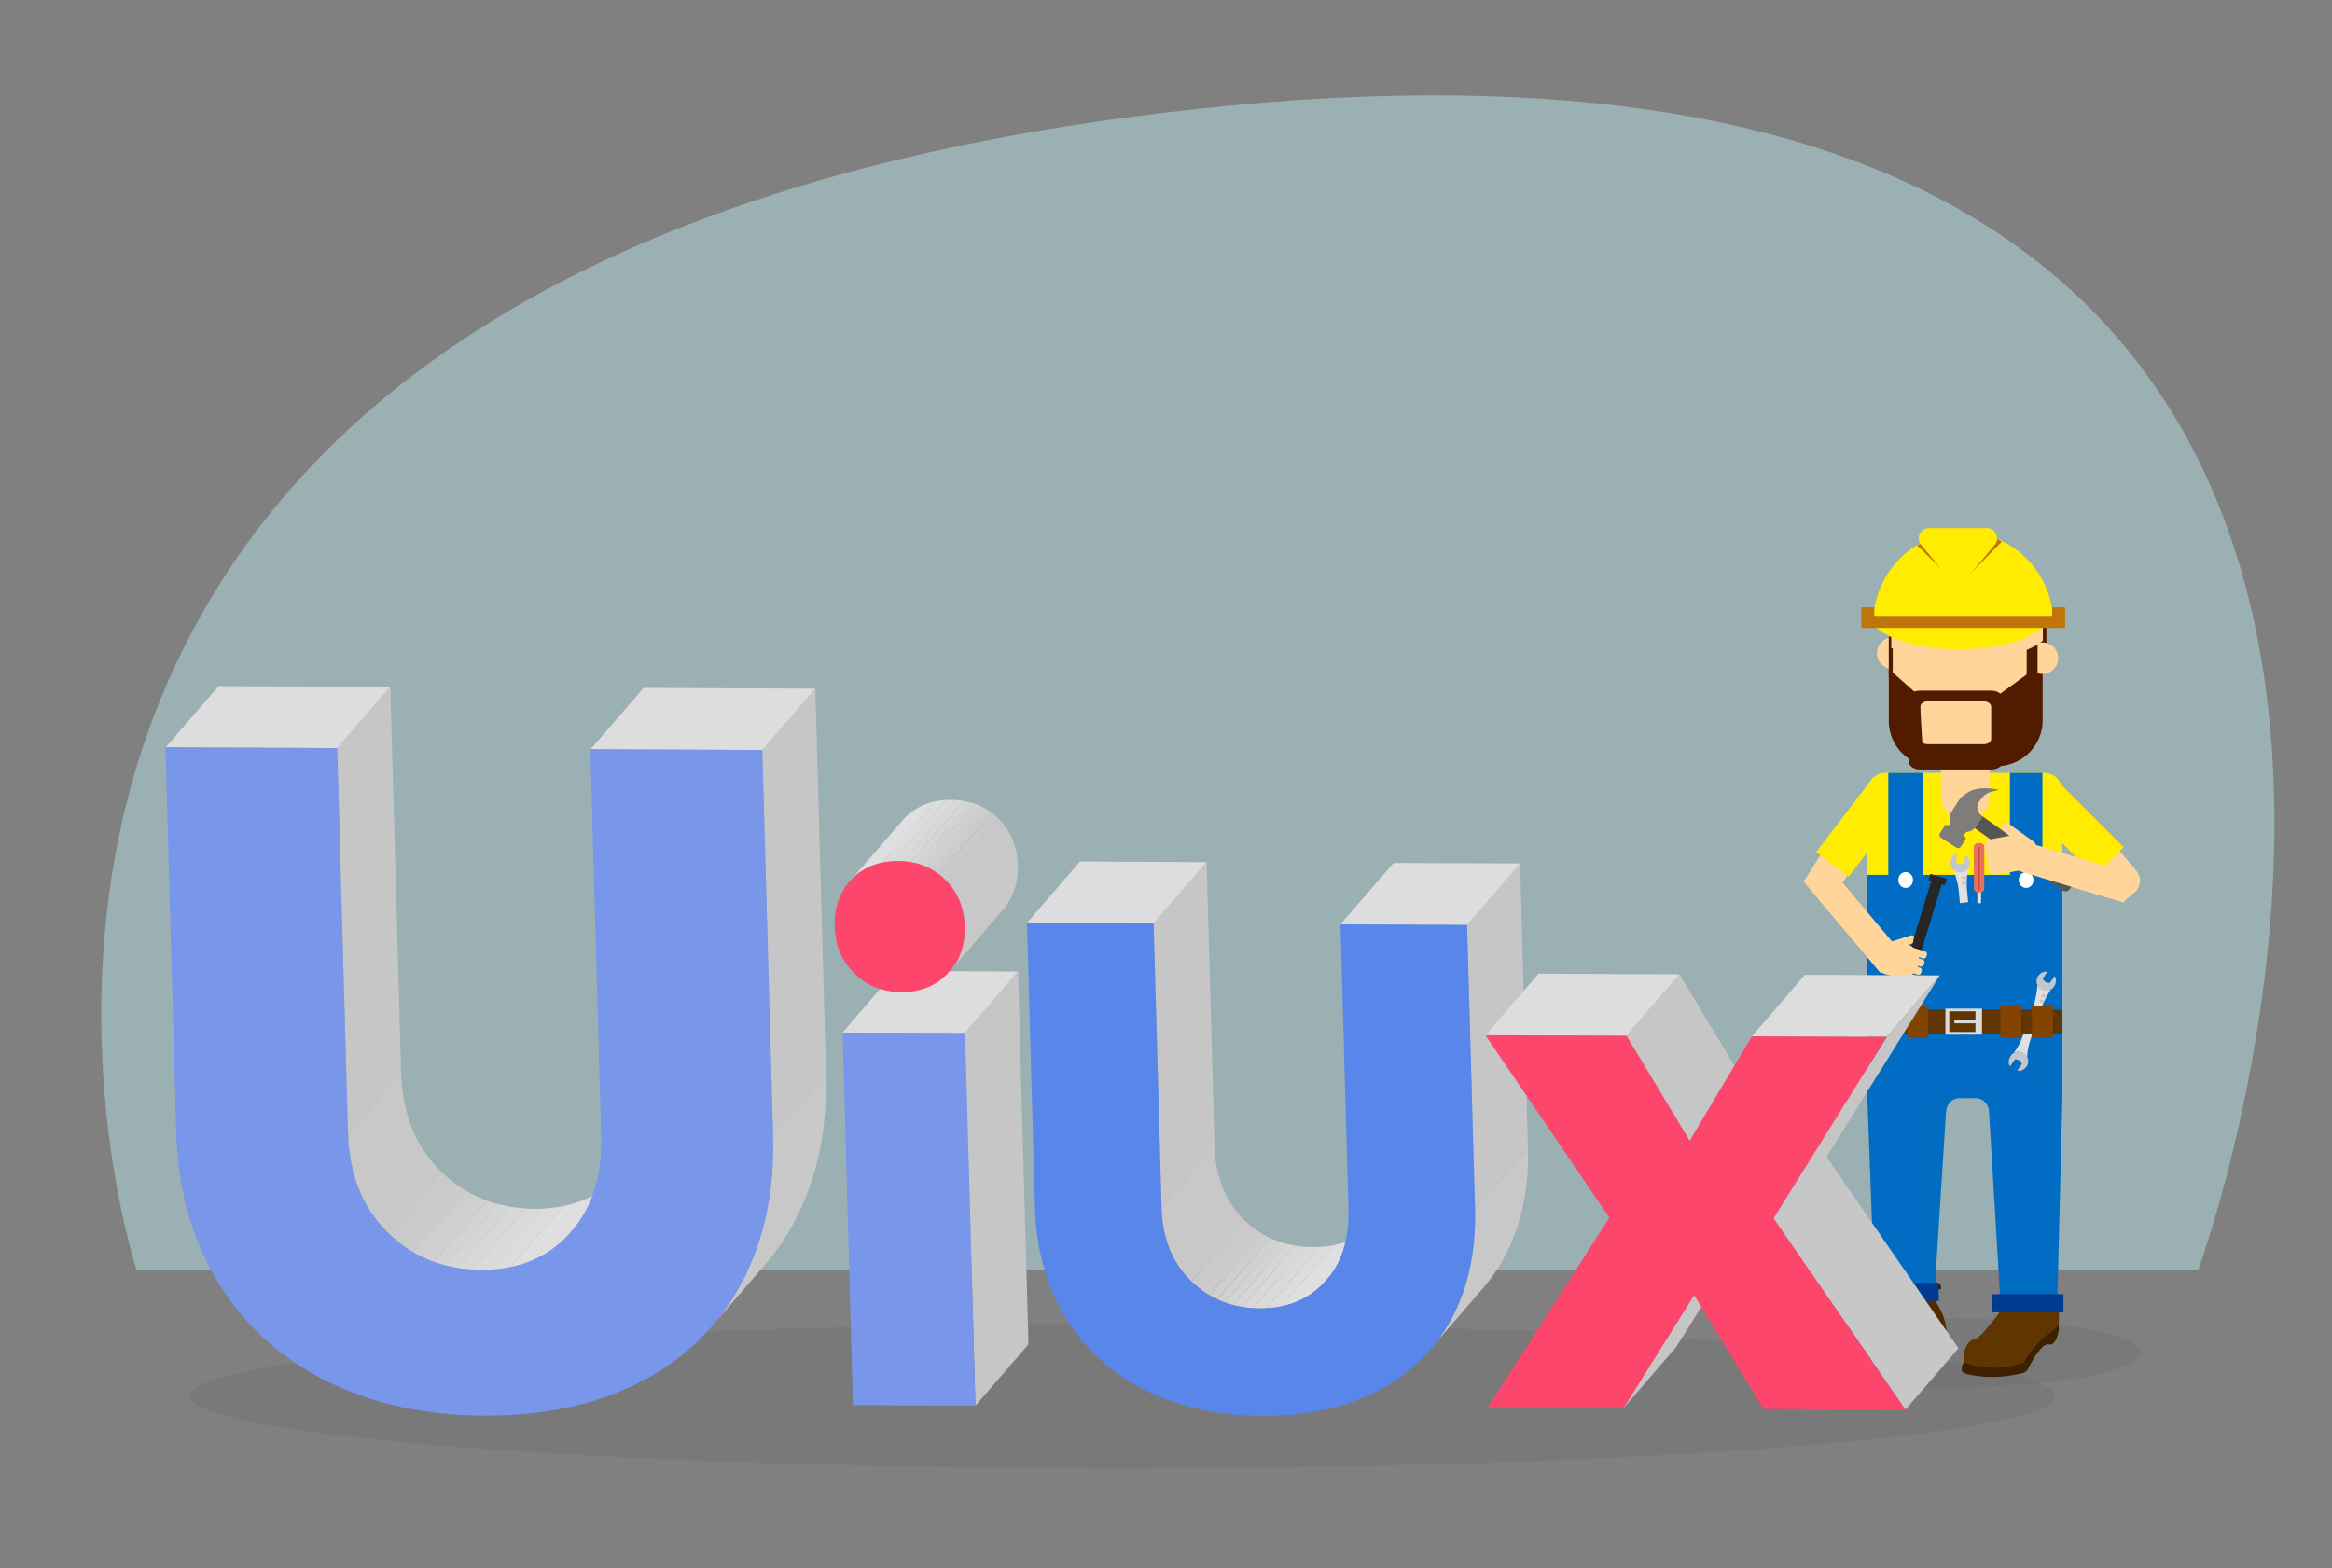 <?xml version="1.0" encoding="utf-8"?>
<!-- Generator: Adobe Illustrator 21.0.0, SVG Export Plug-In . SVG Version: 6.00 Build 0)  -->
<svg version="1.1" id="Layer_1" xmlns="http://www.w3.org/2000/svg" xmlns:xlink="http://www.w3.org/1999/xlink" x="0px" y="0px"
	 viewBox="0 0 2057.7 1384" style="enable-background:new 0 0 2057.7 1384;" xml:space="preserve">
<rect x="0" y="0" width="2057.7" height="1384" fill="#808080" stroke="none"/>
<style type="text/css">
	.st0{opacity:0.2;fill:#606060;}
	.st1{opacity:0.46;fill:#BCE8ED;}
	.st2{fill:#603501;}
	.st3{fill:#3D2000;}
	.st4{opacity:0.47;fill:#603501;enable-background:new    ;}
	.st5{fill:#FFD599;}
	.st6{fill:#FFEC00;}
	.st7{fill:none;}
	.st8{fill:#512A00;}
	.st9{fill:#301900;}
	.st10{opacity:0.6;fill:#603501;enable-background:new    ;}
	.st11{fill:#7A4000;}
	.st12{fill:#E5E5E5;}
	.st13{fill:#511B00;}
	.st14{fill:#BF750A;}
	.st15{fill:#006CC3;}
	.st16{fill:#E0E0E0;}
	.st17{fill:#C3C7CB;}
	.st18{opacity:0.5;fill:#006CC3;enable-background:new    ;}
	.st19{fill:#FFFFFF;}
	.st20{fill:#824400;}
	.st21{fill:#DBDBDB;}
	.st22{fill:#003B91;}
	.st23{fill:#262626;}
	.st24{fill:#7F7C79;}
	.st25{fill:#565656;}
	.st26{fill:#E86F5B;}
	.st27{fill:none;stroke:#BC4B42;stroke-width:1.018;stroke-miterlimit:10;}
	.st28{fill:#999999;}
	.st29{fill:#E8E8E8;}
	.st30{fill:#C0DDD8;}
	.st31{fill:#C7C7C7;}
	.st32{fill:#ADC9C4;}
	.st33{enable-background:new    ;}
	.st34{clip-path:url(#SVGID_2_);enable-background:new    ;}
	.st35{fill:#C8C8C8;}
	.st36{fill:#CACACA;}
	.st37{fill:#CCCCCC;}
	.st38{fill:#CFCFCF;}
	.st39{fill:#D1D1D1;}
	.st40{fill:#D3D3D3;}
	.st41{fill:#D6D6D6;}
	.st42{fill:#D8D8D8;}
	.st43{fill:#DADADA;}
	.st44{fill:#DCDCDC;}
	.st45{fill:#DFDFDF;}
	.st46{clip-path:url(#SVGID_4_);enable-background:new    ;}
	.st47{fill:#DDDDDD;}
	.st48{fill:#C6C6C6;}
	.st49{fill:#7896EA;}
	.st50{clip-path:url(#SVGID_6_);enable-background:new    ;}
	.st51{fill:#FC466B;}
	.st52{clip-path:url(#SVGID_8_);enable-background:new    ;}
	.st53{clip-path:url(#SVGID_10_);enable-background:new    ;}
	.st54{fill:#5986EA;}
</style>
<ellipse class="st0" cx="1722" cy="1193.7" rx="166.3" ry="30.3"/>
<ellipse class="st0" cx="990.6" cy="1232" rx="823.2" ry="63.8"/>
<path class="st1" d="M120.5,1120.4h1819.2c0,0,443.4-1204-948-1016.4C-165,260,120.5,1120.4,120.5,1120.4z"/>
<g>
	<g>
		<path class="st2" d="M1766.7,1147l-3,12.1c0,0-16,21.1-20,22.1s-8,3-10,10.1s0,13.1,0,13.1s14,8,53,0c0,0,7-17.1,21-23.1l8-8
			c0,0,4-15.1-3-26.2L1766.7,1147L1766.7,1147z"/>
		<path class="st3" d="M1732.8,1202c0,0-4.1,7.3-0.1,9.4c4,2,26,7,53,0l3-2c0,0,12-25.1,19-23.1s9-13.1,9-13.1l-0.3-5
			c0,0-0.7,4-7.7,8s-20,19.1-23,26.2C1785.7,1202.3,1760.9,1212.8,1732.8,1202z"/>
		<path class="st4" d="M1769.7,1153c0,0-2,23.1-16,26.2l4,7l21-1c0,0,16-10.1,16-18.1s0-14.7,0-14.7L1769.7,1153z"/>
	</g>
	<path class="st5" d="M1873.7,795.7l-28.6-34l20.1-16.9l20,23.8c4.7,5.6,4,14-1.6,18.8L1873.7,795.7z"/>
	
		<rect x="1594.3" y="752.8" transform="matrix(0.539 -0.842 0.842 0.539 98.171 1714.628)" class="st5" width="42.2" height="29.6"/>
	<path class="st6" d="M1873.8,747.6l-55-55c-2.2-6.2-8-10.6-15-10.6h-140.2c-4.3,0-8.1,1.7-11,4.4l-0.1-0.1l-1,1.3
		c-0.4,0.5-0.8,1-1.1,1.5l-47.8,62.7l28.6,21.8l16.5-21.6v196h172V744l28.8,28.8L1873.8,747.6z"/>
	<g>
		<path class="st7" d="M1695.8,1190.2h1C1696.5,1190.2,1696.2,1190.2,1695.8,1190.2z"/>
		<g>
			<path class="st8" d="M1696.8,1190.2h18.8c3.1-7.9,2.5-18.7-0.2-26.8c-2.6-7.9-7-14.8-11.6-21.3c0,0.1-0.1,0.1-0.1,0.2l-3.1-3
				c0,0,0.1-0.2,0.4-0.6c-0.3-0.3-0.7-0.5-1.1-0.7c-1.2-0.5-2.4-0.4-3.7-0.4c-9.2,0.5-18.4,1.1-27.6,1.6c0.7,4.1,1.5,11.8-0.6,16.6
				c-3,6.9-18.8,13.7-18.8,13.7s-22.8,5.7-31.7,1.1c-4-2-6-5.2-7-8.1c-4.5-0.2-9.4,2.9-12.6,7.5c-2.8,4-3.7,9.2-3.4,14.3
				c0.1,2,0.4,4.1,1.4,5.7l0,0h79c0.9-0.3,1.8-0.5,2.6-0.9c2.9-1.2,6-3.2,8.9-2.1c1.8,0.7,3.2,2.4,4.9,3h4.4
				C1696.2,1190.2,1696.5,1190.2,1696.8,1190.2z"/>
		</g>
		<g>
			<path class="st2" d="M1625.1,1163.3c0.6-0.1,1.2-0.2,1.8-0.3C1626.4,1163.1,1625.7,1163.2,1625.1,1163.3z"/>
		</g>
		<g>
			<path class="st2" d="M1610.5,1162.7c0.3,0,0.7,0,1,0.1C1611.2,1162.7,1610.9,1162.7,1610.5,1162.7z"/>
		</g>
		<g>
			<path class="st2" d="M1651.6,1147.4L1651.6,1147.4c-0.8,1.1-1.6,2.1-2.5,3.1l0,0C1650,1149.5,1650.8,1148.5,1651.6,1147.4z"/>
		</g>
		<g>
			<path class="st2" d="M1644.4,1155.1c0.5-0.4,1-0.8,1.5-1.3C1645.4,1154.3,1644.9,1154.7,1644.4,1155.1z"/>
		</g>
		<polygon class="st9" points="1696.8,1190.2 1695.8,1190.2 1691.4,1190.2 1690.9,1190.2 1690.9,1200.1 1716.6,1200.1 
			1716.6,1190.2 1715.6,1190.2 		"/>
		<polygon class="st9" points="1593.7,1190.2 1593.7,1200.1 1676,1200.1 1676,1190.2 1675,1190.2 1595.9,1190.2 		"/>
		<path class="st10" d="M1641.2,1157.5c-0.3,0.2-0.7,0.5-1.1,0.7C1640.5,1158,1640.8,1157.7,1641.2,1157.5L1641.2,1157.5z"/>
		<path class="st10" d="M1627,1163c1-0.2,2-0.4,2.9-0.6C1628.9,1162.6,1627.9,1162.8,1627,1163z"/>
		<path class="st10" d="M1610.5,1162.7L1610.5,1162.7L1610.5,1162.7z"/>
		<path class="st10" d="M1638.7,1159c-0.9,0.5-1.8,0.9-2.8,1.4l0,0C1636.9,1159.9,1637.8,1159.5,1638.7,1159z"/>
		<path class="st10" d="M1668.6,1139.4L1668.6,1139.4c-3.6,0.2-7.3,0.4-10.9,0.6l0,0C1661.3,1139.8,1665,1139.6,1668.6,1139.4z"/>
		<path class="st10" d="M1616.8,1163.4c1.1,0.1,2.3,0.1,3.4,0.1C1619.1,1163.5,1617.9,1163.5,1616.8,1163.4z"/>
		<path class="st10" d="M1654.7,1142.7L1654.7,1142.7c-0.4,0.7-0.8,1.4-1.2,2l0,0C1653.9,1144,1654.3,1143.4,1654.7,1142.7z"/>
		<path class="st10" d="M1632.7,1161.6c-0.9,0.3-1.9,0.6-2.8,0.8C1630.9,1162.2,1631.8,1161.9,1632.7,1161.6L1632.7,1161.6z"/>
		<path class="st10" d="M1644.4,1155.1c-0.2,0.2-0.4,0.3-0.6,0.5l0,0C1644,1155.4,1644.2,1155.3,1644.4,1155.1z"/>
		<path class="st10" d="M1646.9,1152.9c-0.3,0.3-0.7,0.6-1,1C1646.2,1153.5,1646.6,1153.2,1646.9,1152.9L1646.9,1152.9z"/>
		<g>
			<path class="st2" d="M1617.5,1170.8c8.9,4.6,31.7-1.1,31.7-1.1s15.9-6.9,18.8-13.7c2.1-4.8,1.2-12.5,0.6-16.6
				c-3.6,0.2-7.3,0.4-10.9,0.6c0.7,0.4,1.5,0.8,2,1.1c0.1,0,0.3-0.1,0.4-0.1c1.1,0,2,1,2,2.3c0,1.3-0.9,2.3-2,2.3
				c-0.9,0-1.6-0.7-1.9-1.6c-0.5-0.7-2.6-1.2-3.6-1.3c-0.4,0.7-0.8,1.4-1.2,2c1,0.3,2.8,2.5,3.6,3.5c0.7,0.4,1.1,1.1,1.1,2.1
				c0,1.3-0.9,2.3-2,2.3s-2-1-2-2.3c0-0.2,0-0.5,0.1-0.7c-0.6-0.8-2-1.7-2.7-2.2c-0.8,1.1-1.6,2.1-2.5,3.1c0.8,0.6,1.8,2.1,2.4,3.2
				c0.9,0.2,1.6,1.1,1.6,2.2c0,1.3-0.9,2.3-2,2.3s-2-1-2-2.3c0-0.1,0-0.2,0-0.3c-0.3-0.8-1.6-2.1-2.4-2.8c-0.3,0.3-0.7,0.6-1,1
				c-0.5,0.4-1,0.9-1.5,1.3c-0.2,0.2-0.4,0.3-0.6,0.5c1.1,1.4,2.2,3.8,2.2,3.8s-0.1,0-0.1,0.1c0.8,0.3,1.4,1.1,1.4,2.2
				c0,1.3-0.9,2.3-2,2.3s-2-1-2-2.3c0-0.3,0.1-0.6,0.1-0.9c-0.1,0-0.1-0.1-0.1-0.3c0-0.8-1.3-2.2-2.1-3c-0.3,0.2-0.7,0.5-1.1,0.7
				c-0.5,0.3-0.9,0.5-1.4,0.8c-0.9,0.5-1.8,0.9-2.8,1.4c0.6,0.8,1.1,1.7,1.5,2.5c1,0.1,1.8,1.1,1.8,2.3c0,1.3-0.9,2.3-2,2.3
				s-2-1-2-2.3c0-0.9-1.9-2.8-2.6-3.5c-0.9,0.3-1.9,0.6-2.8,0.8c-1,0.2-1.9,0.4-2.9,0.6c-0.6,0.1-1.2,0.2-1.8,0.3
				c-1.6,0.2-3.3,0.3-4.9,0.3c-1.1,0-2.3,0-3.4-0.1c-1.7-0.1-3.5-0.3-5.2-0.6c-0.3-0.1-0.7-0.1-1-0.1l0,0
				C1611.5,1165.6,1613.5,1168.8,1617.5,1170.8z"/>
		</g>
		<path class="st10" d="M1617.5,1170.8c8.9,4.6,31.7-1.1,31.7-1.1s15.9-6.9,18.8-13.7c2.1-4.8,1.2-12.5,0.6-16.6
			c-3.6,0.2-7.3,0.4-10.9,0.6c0.7,0.4,1.5,0.8,2,1.1c0.1,0,0.3-0.1,0.4-0.1c1.1,0,2,1,2,2.3c0,1.3-0.9,2.3-2,2.3
			c-0.9,0-1.6-0.7-1.9-1.6c-0.5-0.7-2.6-1.2-3.6-1.3c-0.4,0.7-0.8,1.4-1.2,2c1,0.3,2.8,2.5,3.6,3.5c0.7,0.4,1.1,1.1,1.1,2.1
			c0,1.3-0.9,2.3-2,2.3s-2-1-2-2.3c0-0.2,0-0.5,0.1-0.7c-0.6-0.8-2-1.7-2.7-2.2c-0.8,1.1-1.6,2.1-2.5,3.1c0.8,0.6,1.8,2.1,2.4,3.2
			c0.9,0.2,1.6,1.1,1.6,2.2c0,1.3-0.9,2.3-2,2.3s-2-1-2-2.3c0-0.1,0-0.2,0-0.3c-0.3-0.8-1.6-2.1-2.4-2.8c-0.3,0.3-0.7,0.6-1,1
			c-0.5,0.4-1,0.9-1.5,1.3c-0.2,0.2-0.4,0.3-0.6,0.5c1.1,1.4,2.2,3.8,2.2,3.8s-0.1,0-0.1,0.1c0.8,0.3,1.4,1.1,1.4,2.2
			c0,1.3-0.9,2.3-2,2.3s-2-1-2-2.3c0-0.3,0.1-0.6,0.1-0.9c-0.1,0-0.1-0.1-0.1-0.3c0-0.8-1.3-2.2-2.1-3c-0.3,0.2-0.7,0.5-1.1,0.7
			c-0.5,0.3-0.9,0.5-1.4,0.8c-0.9,0.5-1.8,0.9-2.8,1.4c0.6,0.8,1.1,1.7,1.5,2.5c1,0.1,1.8,1.1,1.8,2.3c0,1.3-0.9,2.3-2,2.3
			s-2-1-2-2.3c0-0.9-1.9-2.8-2.6-3.5c-0.9,0.3-1.9,0.6-2.8,0.8c-1,0.2-1.9,0.4-2.9,0.6c-0.6,0.1-1.2,0.2-1.8,0.3
			c-1.6,0.2-3.3,0.3-4.9,0.3c-1.1,0-2.3,0-3.4-0.1c-1.7-0.1-3.5-0.3-5.2-0.6c-0.3-0.1-0.7-0.1-1-0.1l0,0
			C1611.5,1165.6,1613.5,1168.8,1617.5,1170.8z"/>
		<path class="st11" d="M1635.3,1165.1c0-1.3,0.9-2.3,2-2.3c0.1,0,0.1,0,0.2,0c-0.4-0.8-1-1.7-1.5-2.5l0,0c-0.6-0.8-1.2-1.4-1.6-1
			c-1,1.1-1.9,2-1.9,2s0.1,0.1,0.3,0.2l0,0C1633.4,1162.3,1635.3,1164.1,1635.3,1165.1z"/>
		<path class="st11" d="M1643.3,1160.5c0,0.2,0.1,0.2,0.1,0.3c0.3-0.8,1-1.4,1.8-1.4c0.2,0,0.4,0,0.6,0.1c0.1-0.1,0.1-0.1,0.1-0.1
			s-1.1-2.4-2.2-3.8l0,0c-0.6-0.8-1.1-1.2-1.5-0.8c-1,1.1-1.9,2-1.9,2s0.3,0.3,0.8,0.7l0,0C1642,1158.4,1643.3,1159.7,1643.3,1160.5
			z"/>
		<path class="st11" d="M1649.2,1155.6c0.1-1.1,0.9-2,2-2c0.1,0,0.2,0,0.4,0c-0.6-1.1-1.6-2.6-2.4-3.2l0,0c-0.4-0.3-0.7-0.3-0.9-0.1
			c-1.1,1.1-2,1.9-2,1.9s0.3,0.2,0.6,0.6l0,0C1647.7,1153.6,1649,1154.8,1649.2,1155.6z"/>
		<path class="st11" d="M1654.3,1149.5c0.3-0.9,1-1.6,1.9-1.6c0.3,0,0.6,0.1,0.8,0.2c-0.7-1-2.5-3.2-3.6-3.5l0,0
			c-0.2-0.1-0.5,0-0.6,0.2c-0.9,1.3-1.7,2.2-1.7,2.2s0.2,0.1,0.5,0.3l0,0C1652.3,1147.9,1653.7,1148.8,1654.3,1149.5z"/>
		<path class="st11" d="M1658.2,1144c-0.1-0.2-0.1-0.4-0.1-0.6c0-1.1,0.7-2,1.6-2.2c-0.5-0.3-1.3-0.8-2-1.1l0,0
			c-1.2-0.6-2.3-0.9-2.5-0.2c-0.5,1.6-1,2.8-1,2.8s0.2,0,0.5,0.1l0,0C1655.6,1142.9,1657.7,1143.3,1658.2,1144z"/>
		<path class="st9" d="M1703.7,1142.4c0-0.1,0.1-0.1,0.1-0.2c2.1-5.3,8.8-4.5,8.8-4.5s1-4.6-3-5.7c-3.4-1-7.5,5-8.7,6.8
			c-0.2,0.3-0.4,0.6-0.4,0.6L1703.7,1142.4z"/>
		<path class="st12" d="M1635.3,1165.1c0,1.3,0.9,2.3,2,2.3s2-1,2-2.3c0-1.2-0.8-2.2-1.8-2.3c-0.1,0-0.1,0-0.2,0
			C1636.2,1162.8,1635.3,1163.8,1635.3,1165.1z"/>
		<path class="st12" d="M1649.2,1155.6c0,0.1,0,0.2,0,0.3c0,1.3,0.9,2.3,2,2.3s2-1,2-2.3c0-1.1-0.7-2-1.6-2.2c-0.1,0-0.2,0-0.4,0
			C1650.2,1153.7,1649.4,1154.5,1649.2,1155.6z"/>
		<path class="st12" d="M1654.3,1149.5c-0.1,0.2-0.1,0.4-0.1,0.7c0,1.3,0.9,2.3,2,2.3s2-1,2-2.3c0-0.9-0.5-1.7-1.1-2.1
			c-0.3-0.1-0.5-0.2-0.8-0.2C1655.3,1147.9,1654.5,1148.6,1654.3,1149.5z"/>
		<path class="st12" d="M1658.1,1143.4c0,0.2,0,0.4,0.1,0.6c0.2,0.9,1,1.6,1.9,1.6c1.1,0,2-1,2-2.3c0-1.3-0.9-2.3-2-2.3
			c-0.1,0-0.3,0-0.4,0.1C1658.8,1141.4,1658.1,1142.3,1658.1,1143.4z"/>
		<path class="st12" d="M1643.4,1160.8c-0.1,0.3-0.1,0.6-0.1,0.9c0,1.3,0.9,2.3,2,2.3s2-1,2-2.3c0-1-0.6-1.9-1.4-2.2
			c-0.2-0.1-0.4-0.1-0.6-0.1C1644.4,1159.4,1643.7,1160,1643.4,1160.8z"/>
	</g>
	<circle class="st5" cx="1670.1" cy="576.4" r="13.9"/>
	<path class="st5" d="M1734.2,724L1734.2,724c-11.9,0-21.5-9.6-21.5-21.5V658h43v44.5C1755.7,714.4,1746.1,724,1734.2,724z"/>
	<path class="st5" d="M1734.2,724L1734.2,724c-11.9,0-21.5-9.6-21.5-21.5V658h43v44.5C1755.7,714.4,1746.1,724,1734.2,724z"/>
	<path class="st5" d="M1762.2,676.4h-55.6c-22,0-40-18-40-40V539h135.6v97.4C1802.2,658.4,1784.2,676.4,1762.2,676.4z"/>
	<rect x="1666.6" y="561.6" class="st13" width="3.5" height="35.6"/>
	<path class="st13" d="M1757.4,609.4H1694c-5.5,0-10,3.4-10,7.6v54.4c0,4.2,4.5,7.6,10,7.6h63.4c5.5,0,10-3.4,10-7.6V617
		C1767.4,612.9,1762.9,609.4,1757.4,609.4z M1757,651.9c0,2.7-2.9,4.8-6.4,4.8h-49.8c-3.5,0-6.4-2.2-6.4-4.8v-28.2
		c0-2.7,2.9-4.8,6.4-4.8h49.8c3.5,0,6.4,2.2,6.4,4.8V651.9z"/>
	<path class="st13" d="M1693.8,614.4l-27.2-24.1v46.1c0,18.8,13.1,34.6,30.7,38.9L1693.8,614.4z"/>
	<path class="st13" d="M1763.9,612.9l38.5-27.9v51.3c0,18.8-15,39.1-40.2,40L1763.9,612.9z"/>
	<rect x="1794.4" y="553.8" class="st13" width="11.3" height="22.6"/>
	<circle class="st5" cx="1802.2" cy="580.8" r="13.9"/>
	<rect x="1788.3" y="555.5" class="st13" width="9.6" height="44.3"/>
	<g>
		<path class="st5" d="M1668.8,571.7c14.7,7.1,36.9,11.7,61.8,11.7c31.7,0,59.1-7.4,72-18.1V554h-133.8V571.7z"/>
		<path class="st6" d="M1808.6,543.5c-3.4,16.5-37.8,29.4-79.8,29.4s-76.4-12.9-79.8-29.4C1649,543.5,1808.6,543.5,1808.6,543.5z"/>
		<path class="st6" d="M1811.5,543.5c-3.4-41.4-37.5-73.9-79.2-73.9s-75.8,32.5-79.2,73.9H1811.5z"/>
		<rect x="1649" y="543.5" class="st14" width="166.6" height="10.6"/>
		<rect x="1642.4" y="535.9" class="st14" width="11.4" height="18.2"/>
		<rect x="1810.8" y="535.9" class="st14" width="11.4" height="18.2"/>
		<path class="st14" d="M1691.6,481.2l36.6,35.6l38.1-38.8c-7.1-4.7-20.2-8.3-34.1-8.3C1718.5,469.7,1702.9,475,1691.6,481.2z"/>
		<path class="st6" d="M1727.6,519.7l32.7-39.2c4.6-6,0.3-14.5-7.4-14.5h-50.6c-7.7,0-12,8.6-7.4,14.5L1727.6,519.7z"/>
	</g>
	<rect x="1666.2" y="682" class="st15" width="30.5" height="124"/>
	<rect x="1773.5" y="682" class="st15" width="28.7" height="124"/>
	<path class="st15" d="M1647.7,772v168v29l6.5,174l52.7-1l10.2-160.5c0-6.9,5.2-12.5,11.6-12.5h14.8c6.4,0,11.6,5.6,11.6,12.5
		l10.2,170.5h49.9l4.6-183v-29V772H1647.7z"/>
	<g>
		<path class="st16" d="M1728.2,784.7l1.2,12.4l7.3-1.1l-1.2-12.1c-0.5-4.7,0.2-11.8,0.8-17.3h-0.2c-1.7,2.1-4.5,3.3-7.5,3.1
			c-1.7-0.1-3.2-0.9-4.5-1.8h-0.2C1725.7,773.2,1727.7,780.1,1728.2,784.7"/>
	</g>
	<g>
		<path class="st17" d="M1734.4,754l-1.3,7.5l-0.6,0.3c-2.1,1-4.6,0.5-6.2-1l-0.5-0.4l1.3-7.4c-4.2,1.3-7,5.8-5.8,10.5
			c0.9,3.4,3.9,5.9,7.4,6.3c5.6,0.5,9.9-4.1,9.5-9.4C1737.8,757.7,1736.4,755.4,1734.4,754"/>
	</g>
	<g>
		<path class="st17" d="M1732.6,780.6l2.6-0.3c0-0.8,0-1.6,0.1-2.5c0,0-0.1-0.1-0.2,0l-2.8,0.3c-0.7,0.1-1.2,0.6-1.1,1.3
			C1731.4,780.2,1732,780.7,1732.6,780.6"/>
		<path class="st17" d="M1732.3,775.7l3.3-0.3c0-0.8,0.1-1.7,0.1-2.5h-0.2l-3.5,0.3c-0.7,0.1-1.2,0.6-1.1,1.3
			S1731.6,775.8,1732.3,775.7"/>
	</g>
	<path class="st18" d="M1818.8,940v23.1c-34.2-4.1-34.2-43.1-34.2-43.1h34.2V940z"/>
	<g>
		<path class="st16" d="M1794.3,908.9l-7-2l-2.3,6.7c-1.9,5.5-4.4,10.6-7.9,15.2l0.2,0.1c2.4-1.2,5.4-1.1,7.9,0.4
			c1.5,0.8,2.6,2,3.3,3.5l0.2,0.1c0.2-5.9,1.4-11.3,3.4-16.8L1794.3,908.9z"/>
		<path class="st16" d="M1794.7,886.1l-4.1,11.7l7,2l4-11.3c1.5-4.4,5.1-10.5,7.9-15.2l-0.2-0.1c-2.4,1.2-5.4,1.1-8-0.3
			c-1.5-0.8-2.5-2.2-3.3-3.5l-0.2-0.1C1797.3,874.7,1796.2,881.7,1794.7,886.1"/>
	</g>
	<g>
		<path class="st17" d="M1773.6,941l4.3-6.2h0.7c2.3,0,4.3,1.4,5.2,3.4l0.3,0.5l-4.2,6.2c4.3,0.6,8.7-2.3,9.6-7c0.7-3.4-1-6.9-4-8.7
			c-4.8-2.8-10.6-0.4-12.4,4.5C1772,936.3,1772.2,938.8,1773.6,941"/>
		<path class="st17" d="M1813,861.2l-4.3,6.2h-0.7c-2.3,0-4.3-1.4-5.2-3.4l-0.3-0.5l4.2-6.1c-4.3-0.6-8.7,2.3-9.6,7
			c-0.7,3.4,1,6.9,4,8.7c4.8,2.8,10.6,0.4,12.4-4.5C1814.6,865.9,1814.3,863.2,1813,861.2"/>
	</g>
	<g>
		<path class="st17" d="M1800.4,884.3l2.4,0.9c0.3-0.7,0.7-1.4,1.1-2.2c0,0-0.1-0.1-0.2-0.1l-2.6-0.9c-0.6-0.2-1.3,0.1-1.5,0.7
			C1799.5,883.4,1799.8,884,1800.4,884.3"/>
		<path class="st17" d="M1802.1,879.7l3.1,1.1c0.3-0.7,0.8-1.5,1.1-2.2l-0.2-0.1l-3.2-1.1c-0.6-0.2-1.3,0.1-1.5,0.7
			C1801.2,878.8,1801.5,879.5,1802.1,879.7"/>
	</g>
	<ellipse class="st19" cx="1681.5" cy="776.5" rx="6.5" ry="7"/>
	<ellipse class="st19" cx="1787.8" cy="776.5" rx="6.5" ry="7"/>
	<path class="st18" d="M1673.6,796.9v64.5c0,9.7,7.3,17.6,16.3,17.6h89.5c9,0,16.3-7.9,16.3-17.6v-64.5H1673.6z"/>
	<rect x="1647.7" y="891" class="st2" width="172" height="21"/>
	<rect x="1655.1" y="888" class="st20" width="18.5" height="27.6"/>
	<rect x="1682.8" y="888" class="st20" width="18.5" height="27.6"/>
	<rect x="1792.9" y="888" class="st20" width="18.5" height="27.6"/>
	<rect x="1765.1" y="888" class="st20" width="18.5" height="27.6"/>
	<path class="st21" d="M1716.6,890v23h32.3v-23H1716.6z M1720,910.6v-18.2h23.1v7.6h-18.6v3h18.6v7.6H1720z"/>
	<path class="st18" d="M1647.7,940v23.1c34.2-4.1,34.2-43.1,34.2-43.1h-34.2V940z"/>
	<path class="st18" d="M1698.6,988c0,23,0,144,0,144h8.3l9.5-146.5c0,0,0.2-0.5,0.5-1.4l0.2-2.6c0-5.3,3-9.8,7.3-11.6
		c0.3-0.2,0.5-0.3,0.8-0.3C1725.2,969.6,1698.6,965,1698.6,988z"/>
	<rect x="1647.7" y="1132" class="st22" width="63" height="16"/>
	<rect x="1757.7" y="1142" class="st22" width="63" height="16"/>
	<rect x="1732.8" y="913" class="st18" width="4.6" height="56"/>
	
		<rect x="1622.4" y="757.1" transform="matrix(0.765 -0.644 0.644 0.765 -136.61 1244.4)" class="st5" width="25.7" height="104.2"/>
	<path class="st5" d="M1687.9,832.2l-16.2,5.2c-1.8,0.6-3.8-0.4-4.4-2.3l0,0c-0.6-1.8,0.4-3.8,2.3-4.4l16.2-5.2
		c1.8-0.6,3.8,0.4,4.4,2.3l0,0C1690.7,829.6,1689.7,831.6,1687.9,832.2z"/>
	<path class="st23" d="M1717.8,775.6l-14.5-4.5l-1.7,5.4l2.6,0.8l-23.6,76.7c-0.8,2.6,0.6,5.4,3.1,6.2s5.3-0.7,6.1-3.3l23.6-76.7
		l2.6,0.8L1717.8,775.6z"/>
	<path class="st5" d="M1696.8,845.8c1.2,0.4,2.5-0.3,2.9-1.5l0.6-1.8c0.4-1.2-0.3-2.5-1.5-2.9l-10.3-3.2c-1.8-1.6-4-2.8-6.6-3.4
		l-8.5-2c-8.1-1.9-16.8,3-19.3,10.9l0,0c-2.5,7.9,2.1,16,10.2,17.9l8.6,2.1c0.1,0.1,0.3,0.1,0.4,0.2l16.6,5.2
		c1.2,0.4,2.5-0.3,2.9-1.5l0.6-1.8c0.4-1.2-0.3-2.5-1.5-2.9l-4.6-1.4c0.3-0.3,0.7-0.5,1-0.8l3.9,1.2c1.2,0.4,2.5-0.3,2.9-1.5
		l0.6-1.8c0.4-1.2-0.3-2.5-1.5-2.9l-1.9-0.6c0.1-0.3,0.3-0.7,0.4-1l1.9,0.6c1.2,0.4,2.5-0.3,2.9-1.5l0.6-1.8
		c0.4-1.2-0.3-2.5-1.5-2.9l-3.2-1c0-0.4-0.1-0.8-0.2-1.2L1696.8,845.8z"/>
	<path class="st24" d="M1749.3,720.4l-6.2,9.2c-1.1,1.7-2.6,3-4.5,3.7c-2.8,0.9-3.6,0.3-5.3,2.9c-0.5,0.7-0.2,1.8,0.5,2.3
		s1,1.4,0.5,2.1l-3.9,6.3c-1,1.5-2.8,1.9-4.3,0.9l-13.3-8.5c-1.5-1-1.9-2.8-0.9-4.3l4.2-6.5c0.5-0.7,1.4-1,2.1-0.5s1.7,0.3,2.1-0.5
		c1.5-2.6,0.6-3,0.4-6c-0.1-1.9,0.4-4,1.5-5.6l4.3-6.7c2.4-3.7,3.6-5.6,7.1-8.1c8-6.1,17.2-6.8,30.6-4.1
		c-8.1,1.8-12.4,1.9-18.1,10.7C1743.3,712.2,1745,717.6,1749.3,720.4"/>
	<path class="st25" d="M1742.4,730.7l77.4,55c2.2,1.4,5.2,1,6.6-1.3l1.7-2.6c1.5-2.1,0.6-5.1-1.6-6.6l-77.2-54.9L1742.4,730.7z"/>
	<g>
		<path class="st24" d="M1802,759.2c0.1-0.2,0.1-0.3,0.1-0.3l-2.3-1.7c-0.2,0-0.3,0.2-0.4,0.4l-2.5,3.9c-0.5,0.7-0.3,1.7,0.5,2.1
			c0.4,0.2,0.7,0.3,1.2,0.2c0.3-0.1,0.7-0.3,1-0.7L1802,759.2"/>
		<path class="st24" d="M1807.3,762.5C1807.4,762.5,1807.4,762.5,1807.3,762.5l-2.5-1.9l-0.1,0.2l-2.5,3.9c-0.5,0.7-0.3,1.7,0.5,2.1
			c0.4,0.2,0.7,0.3,1.2,0.2c0.3-0.1,0.7-0.3,1-0.7L1807.3,762.5"/>
	</g>
	
		<rect x="1811.3" y="712" transform="matrix(0.29 -0.957 0.957 0.29 561.295 2291.332)" class="st5" width="26.3" height="111"/>
	<path class="st5" d="M1789.8,749.2l-21.9-15.8c-1.8-1.3-2.2-3.8-0.9-5.6l0,0c1.3-1.8,3.8-2.2,5.6-0.9l21.9,15.8
		c1.8,1.3,2.2,3.8,0.9,5.6l0,0C1794.1,750.1,1791.6,750.5,1789.8,749.2z"/>
	<path class="st5" d="M1787.5,767l-26.4,5c-2.9,0.5-5.7-1.4-6.2-4.3L1751,747c-0.5-2.9,1.4-5.7,4.3-6.2l26.4-5
		c2.9-0.5,5.7,1.4,6.2,4.3l3.9,20.7C1792.3,763.6,1790.4,766.4,1787.5,767z"/>
	<polygon class="st5" points="1767.7,730 1773.5,730 1781.7,736 1772.7,737 1766.6,731.7 	"/>
	<g>
		<rect x="1744.8" y="785.1" class="st12" width="3.2" height="11.9"/>
		<path class="st26" d="M1747.3,787.5h-2c-2,0-3.6-1.6-3.6-3.6v-36.4c0-2,1.6-3.6,3.6-3.6h2c2,0,3.6,1.6,3.6,3.6v36.4
			C1750.9,785.9,1749.3,787.5,1747.3,787.5z"/>
		<line class="st27" x1="1746.4" y1="747.2" x2="1746.4" y2="785.5"/>
	</g>
	<polygon class="st5" points="1676.7,833 1688.5,828.4 1687.9,832.2 1681.5,834.3 	"/>
</g>
<g>
	<path class="st28" d="M150.7,2312.6c68.2,7.7,137,8.3,205.7,9c30.8,0.3,61.6,0.6,92.4,0.8c85.8,0.8,171.5,1.6,257.3,2.3
		c35.5,0.3,71,0.6,106.5-0.5c76.1-2.4,151.8-11.5,227.5-19.3c-102-4.5-203.9-9-305.9-13.4c-82.5-3.6-165.2-7.3-247.8-5.4
		c-110.9,2.5-221.3,14.8-331.5,27.1"/>
	<path class="st28" d="M-535.9,2323.9c31.7,1.4,63.4,2.8,95.1,4.2c24.5,1.1,49,2.1,73.4,0c27.7-2.5,54.8-9.1,82.1-14.3
		c108-20.5,218.7-18.9,328.6-17.2c1.4,3.6,2.8,7.3,4.2,10.9c-79.7,32.9-171.4,21-253.5,47.3c-20.7,6.6-40.7,15.7-61.9,20.6
		c-24,5.6-49,5.9-73.7,4.7c-73.9-3.3-146.7-18.5-219.2-33.5c-2.5-0.5-5.2-1.1-7-2.9c-5.8-5.8,2.3-14.9,9.7-18.5
		c24.1-11.6,50.7-17.9,77.4-18.3"/>
	<path class="st28" d="M416.9,2173.8c-18.3,2.4-38.1-0.7-52.2-12.5c-14.1-11.7-20.9-30.5-22.4-48.8s1.4-36.7,3.5-54.9
		c7-61.6,3.3-123.8-0.3-185.6c-0.6-9.5-2-20.3-7.1-27.6c-0.1-0.2-0.2-0.4-0.3-0.5c-1.4-1.8-2.9-3.4-4.8-4.8
		c-0.6-1.3-1.6-2.5-2.7-3.3c-3.6-2.5-8.4-2.6-12.8-2.5c-19,0.4-37.9,1.6-56.8,3.8c-15.6,1-31.2,4-44.7,11.3
		c-0.8,0.1-1.7,0.1-2.5,0.3c-4.1,0.7-8.2,2.5-10.9,5.6c-0.3,0-0.5,0-0.8-0.1v1.1c-0.6,0.8-1.1,1.7-1.4,2.6l1-1.3
		c1,11,3.2,23.9,13.1,28.9c3.8,1.9,8.1,2.3,12.3,2.5c26.4,1.2,53-3.4,77.4-13.5c3.7-1.5,7.5-3.4,10.8-5.7
		c-0.7,67.7-1.4,135.4-2.1,203.1c-0.4,36.5,0.4,76.5,23.6,104.6c17.1,20.7,45.3,31.5,71.9,27.6c26.5-4,50.4-22.6,60.7-47.3
		C452.3,2164,435.1,2171.4,416.9,2173.8z"/>
	<path class="st28" d="M491,1851.2c-2.6-0.6-5.3,1.2-6.5,3.6s-1.2,5.2-1.1,7.9c0.3,5.2,1.4,10.3,3.1,15.2c1.1,3.2,2.6,6.4,5.4,8.2
		c2.9,1.9,6.5,2,10,1.9c9.6-0.2,19.4-1.4,27.7-6.1c6.1-3.5,11.5-10.3,9.6-17.1c-1.8-6.3-8.8-9.3-15.1-11
		c-10.2-2.8-20.7-4.5-31.3-4.9c-2.2-0.1-4.5-0.1-6.3,1.2c-1.8,1.3-2.5,4.2-0.7,5.6"/>
	<path class="st28" d="M141.2,1951.6c-1.1,15.5,1.9,31.1,2.3,46.7c0.3,13.3-1.2,26.6-2.4,39.9c-8,84.6-5.8,170.2,6.8,254.2
		c4.9,1.6,10.3-1.6,12.9-6.1s3-9.8,3.3-14.9c0.6-8.6,1.1-17.2,1.7-25.8c0.8-11.7,1.5-23.4,0.7-35c-0.8-12.5-3.4-24.9-5.3-37.3
		c-11-71.5,1-144.7-6.3-216.6c-0.3-3.1-0.7-6.4-2.6-8.9c-1.9-2.5-5.7-3.9-8.3-2c-2.7,2-2.8,6.5-5.7,7.9"/>
	<path class="st28" d="M63,1804.2c13.4-4.8,27.7-7.1,41.9-6.6c5.6,0.2,11.5,0.9,16.2,4c3.6,2.4,6.2,6.1,9.7,8.6
		c5.1,3.7,12,4.8,16.5,9.2c4.6,4.5,5.7,11.3,6.5,17.7c1.5,11.5,3.1,23,4.6,34.4c0.7,5.2,1.4,10.5,0.8,15.7
		c-1.3,11.1-8.4,20.8-17,27.9c-8.6,7.1-18.8,11.9-28.7,17.2c-1.5,0.8-3,1.6-4,3c-3.5,4.7,1.3,11.8-1,17.2"/>
	<g>
		<path class="st28" d="M-109.4,1755.6c22.6-0.9,45.2-1.8,67.8-1c2.3,0.1,4.6,0.2,6.8-0.6c2.3-0.8,4.1-2.3,6-3.7
			c5.5-4,11.9-6.8,18.1-9.5c-18.9-3.8-38.4,0-57.6,0.1c-28.9,0.1-59.3-7.9-85.9,3.5c-4.4,1.9-8.7,4.4-12.1,7.8
			c-2.3,2.3-4.1,5.1-5.3,8.1l1.7-2.3C-149.7,1757.1-129.6,1756.3-109.4,1755.6z"/>
		<path class="st28" d="M-10.7,1740.9l-136.3,15.3l-7.6,506.2l-144.9,36.6c36.5,11.3,75.7,6.7,113.6,1.7c22.9-3,46.1-6.2,67.7-14.4
			c42.4-16,76.9-51.5,91.6-94.4c10.6-30.9,11.2-64.2,11.7-96.8c1.4-93.7,2.7-187.4,4.1-281.1C-10.5,1789.6-10.2,1765.3-10.7,1740.9z
			"/>
	</g>
	<path class="st28" d="M38.7,1954.9c4.1-7.5,13.2-11,21.8-11.4c8.6-0.4,17.1,1.5,25.6,1.8c21.9,0.7,45.2-9.3,65.1,0.1
		c-5,7-14.7,8.1-23.3,8.5c-16.5,0.9-33,1.7-49.4,2.6c-14.1,0.7-28.6,1.4-42-3.1"/>
	<path class="st28" d="M152.3,1945.7c8.8,23.7,7.6,49.7,6.3,74.9c-1.5,28.4-3,56.7-4.4,85.1c-0.9,16.7-1.7,33.6,1.7,49.9
		c2.4,11.4,6.7,22.2,9.4,33.5c6,25.4,3.1,51.9,0.2,77.8c-0.7,5.9-1.4,12.1-4.7,17c-3.3,4.9-10.1,8-15.4,5.2
		c-13.6-70.7-10.9-143.3-8.1-215.2c1.6-41,3.2-82.1,4.8-123.1"/>
	<path class="st28" d="M483.2,1856.1c5.8-11.5,20.9-13.7,33.7-14.5c12.1-0.7,24.3-1.5,36.4-2.2c20.8-1.3,42.1-2.5,62.3,3
		c-23.1,12.5-50.5,13.2-76.7,13.6c-17,0.2-34,0.5-50.9,0.7"/>
	<path class="st28" d="M615.7,1843c-18.2,74.1-5.6,216.8-9.6,321.7c-0.7,17.8-1.5,35.9-7.3,52.7c-9.1,26.4-30.2,47.7-54.9,60.7
		s-52.8,18.5-80.7,20c-22.4,1.2-51.5-18.4-52.6,2.4l65.8-116.3l37.2-327L615.7,1843z"/>
	<path class="st28" d="M615.9,1952.5c-1.1-2.6-1.1-5.7,0-8.3c41.7-2.7,83.5-5.4,125.2-8.2c6.1-0.4,13.3-0.4,17.2,4.3
		c-8.6,2.5-16.7,6.7-23.7,12.3c12.8,33.7,30.7,65.5,52.8,94c1,1.3,2.1,2.8,2.1,4.4c0,1.6-1.8,3.3-3.3,2.6c-1.5-0.8,0.1-3.7,1.3-2.6"
		/>
	<path class="st28" d="M755.9,1943.7c10.3,15.8,20.6,31.5,30.9,47.3c6,9.2,12.2,18.8,13.7,29.8c1.5,10.9-3.2,23.5-13.4,27.6"/>
	<g>
		<path class="st28" d="M-208.6,2150.3c-13.3,6.4-27.7,11.5-42.4,11.5c-16.3,0-31.8-6.1-46.9-12.1c-13.9-5.5-28.9-12-35.9-25.2
			c-3.6-6.9-4.5-14.7-5.4-22.4c-3.4-30-6.6-60.1-9.6-90.2c-1.7-17.2-3.3-34.5-2.5-51.8c0.6-13.3,2.7-26.5,3.5-39.8
			c2.4-38.6-5.7-77.4-1.7-115.8c1.6-15.3,5.1-30.7,2.7-45.8c-0.2-1-0.4-2.1-1-2.9c0.8-1.7-0.2-4.3-2-5.4c-0.1-0.2-0.1-0.4-0.2-0.5
			c0.7-0.1,1.4-0.3,2.1-0.4c-9.2-7-21.7-7.5-33.2-7.4c-38.7,0.2-77.4,4-115.4,11.2c-1.7,1.2-3.3,2.5-4.8,3.8
			c13.7,0.8,27.4,1.5,41.1,2.3c10,0.6,19.9,1.1,29.9,1c8.6-0.1,17.2-0.7,25.8-1.6c5,0.9,9.9,1.8,14.9,2.7c4.2,0.8,8.4,1.5,12.7,1.9
			c3.2,42.9-4.4,86-2.8,129c0.7,19,3.3,37.9,4.4,56.9c2.2,37.8-1.4,75.7-0.2,113.5c0.9,28.9,5.1,59,21.8,82.5
			c13.8,19.5,35.4,32.9,58.6,38.4s47.9,3.4,70.5-4.2c6.6-2.2,13-4.9,18.9-8.5c16.4-10.2,27.8-28.1,30-47.2
			C-183,2135.9-195.7,2144-208.6,2150.3z"/>
	</g>
	<g>
		<path class="st28" d="M59.7,1914.2c3.3,4.5,8.1,6.3,13.5,7.1c8.4,1.2,17,1.2,25.4,1.6c-0.5-0.3-0.9-0.7-1.4-1
			c2.8,8,5.1,16.2,6.9,24.5c0.3-0.6,0.7-1.2,1-1.8c-3,0.7-6,1.3-9,1.9c-1.8,0.3-9.1,2.5-10.5,1.6c-1.9-1.3,0.3-4.4,0.5-6
			c0.2-1.6,0-3.2-0.4-4.7c-2.5-8.5-11.7-15-18.9-19.2c-1.6-0.9-3,1.6-1.4,2.5c5.7,3.2,11.3,7.4,15.1,12.8c1.8,2.6,3.5,6,2.7,9.2
			c-0.5,1.8-2,3.4-1.8,5.3c0.3,3.4,3.5,3.1,6.1,2.8c6.2-0.8,12.4-2,18.4-3.4c0.8-0.2,1.2-1,1-1.8c-1.7-8.3-4-16.5-6.9-24.5
			c-0.2-0.6-0.7-1-1.4-1c-6.7-0.4-13.4-0.7-20.1-1.2c-5.9-0.4-12.6-0.9-16.4-6.1C61.1,1911.3,58.6,1912.7,59.7,1914.2L59.7,1914.2z"
			/>
	</g>
	<path class="st28" d="M64.4,1919.9c8.1,4.1,13.9,12.6,14.7,21.6c0.1,1.6,0.2,3.3,1.3,4.4c0.9,0.9,2.3,1.2,3.5,1.4
		c4.2,0.8,8.6,1.4,12.8,0.7c4.2-0.8,8.4-3.2,10.1-7.2c2.4-5.7-1.2-12.4-6.4-15.7c-5.2-3.3-11.6-3.9-17.7-4.5c-6-0.5-12-1.1-18-1.6"
		/>
	<g>
		<path class="st29" d="M-168.7,1757.4v314.2c0,34.1-9.3,61.1-27.8,81.2c-18.6,20.1-42.8,30.1-72.8,30.1
			c-30.5,0-55.7-10.2-75.5-30.5s-29.7-47.3-29.7-80.8v-314.2h-127.6c-1.5,1.3-3,2.6-4.4,4c-1.5,1.7-3.1,3.4-4.6,5.1
			c-0.7,0.9-1.4,1.8-2.1,2.7c-0.3,0.6-0.7,1.2-1,1.8v300.5c0,35.7,6,68.1,18,97c6.8,3.7,14.8,5.9,21.1,9.5
			c10.4,5.9,14.6,15.1,10,26.5c-0.2,0.6-0.6,1-1,1.3c0.1,1.7,0.2,3.4,0.2,5.2c0.3,1.2,0.6,2.4,0.8,3.6c0.2,1,0,1.7-0.5,2.3
			c0.1,1.2,0.3,2.3,0.5,3.5c0,0.1,0,0.2,0,0.3c17.8,21.8,40,39.5,66.5,53c36.9,18.8,79.7,28.2,128.5,28.2s91.4-9.4,127.7-28.2
			c36.3-18.8,64.3-45.6,83.9-80.5c19.6-34.8,29.4-75.4,29.4-121.6v-314.2H-168.7z"/>
		<path class="st29" d="M33.6,1960.9c0.2,0.4,0.4,0.8,0.4,1.3c0.8,24.5,1.5,48.9,0.5,73.3c1.2,0.1,2.4,0.9,2.4,2.5
			c0,11.5-0.9,22.7-3.3,33.8V2292h109.7v-335.2H33.6V1960.9z"/>
		<path class="st12" d="M87.5,1920.2c16.9,0,30.9-5.6,41.8-16.7c10.9-11.2,16.4-25.2,16.4-42.1c0-17.4-5.5-31.5-16.4-42.4
			s-24.9-16.4-41.8-16.4c-16.9,0-30.9,5.5-41.8,16.4c-10.9,11-16.4,25.1-16.4,42.4c0,16.9,5.5,31,16.4,42.1
			C56.6,1914.6,70.6,1920.2,87.5,1920.2z"/>
		<path class="st30" d="M339.1,2178.6c16.1,16.5,36.6,24.8,61.3,24.8c24.4,0,44.1-8.2,59.2-24.5s22.6-38.3,22.6-66v-255.3h113.4
			v255.3c0,37.6-8,70.5-23.9,98.8s-38.6,50.1-68.2,65.4c-29.5,15.3-64.1,22.9-103.8,22.9s-74.5-7.6-104.4-22.9
			c-30-15.3-53.1-37.1-69.4-65.4c-16.3-28.3-24.5-61.2-24.5-98.8v-255.3h113.4v255.3C314.9,2140.2,323,2162.1,339.1,2178.6z"/>
		<path class="st12" d="M609.3,1956.8h126.4l53.9,94.2l58.2-94.2h120.8l-106,163.6L976,2292H849l-59.5-102.2L723.2,2292H601.7
			l114-171.6L609.3,1956.8z"/>
	</g>
	<path class="st28" d="M52.3,1943.8c-8.4,1.2-16.1,6.9-19.7,14.6c16.8-0.5,33.6-1.1,50.5-1.6c19.9-0.6,39.9-1.3,59.7,1.3
		c0.8-2.6-0.9-5.3-3.2-6.7s-5-1.7-7.7-1.9c-9.6-0.8-19.3-1-29-0.5c-13.4,0.6-28,2.1-39.2-5.3c-2.8-1.8-5.5-4.2-8.8-4.1
		c-1.7,0-3.4,0.7-4.9,1.5c-5.7,2.8-10.2,10-14.7,14.5"/>
	<path class="st28" d="M612.3,1947.2c-1.7,1.6-3.4,3.2-5,4.8c-1.2,1.1-2.5,2.8-1.6,4.3c0.7,1.1,2.3,1.2,3.6,1.1
		c29.2-1.7,58.5-1.2,87.6,1.5c9.9,0.9,19.9,2.1,29.8,0.8c9.9-1.3,19.8-5.2,26.2-12.8c0.4-0.5,0.9-1.1,1-1.8c0.6-2.8-3.6-3.8-6.4-3.5
		c-43.3,4.2-86.9,5.2-130.4,3.1c-3-0.1-6.8,0.4-7.4,3.3"/>
	<path class="st28" d="M735.2,1958c4.8,5.1,8.3,11.4,11.6,17.6c12,22,23.9,44,35.9,66c1,1.8,2.5,3.8,4.5,3.5
		c1.2-0.2,2.1,6.3,2.8,5.3c5.1-6.8,13.9-24.2,19-31c-6-3-13.5-6.3-16.7-12.2c-9.1-16.7-18.2-33.5-27.3-50.2
		c-3.4-6.3-7.8-13.3-14.8-14.7c-3.8,6.1-9.3,11.2-15.6,14.5"/>
	<path class="st28" d="M962.1,2040.7c22.5-21.5,43.7-45.9,54.8-76.3c0.8-2.3,1.6-4.7,1.9-7.2c0.9-2-0.6-8.9,0.2-10.9l-0.1,7.7
		c-0.1-1.1-0.3-2.2-0.6-3.2c1-1.3,1.5-2.9,1.4-4.7c-0.5-6.4-8.7-8.5-15.1-8.8c-33.5-1.5-67.1-0.4-100.5,3.4
		c-18.2,2.1-37,5.1-52.4,15.2l110.7,0.8c0.4,0.1,0.8,0.1,1.2,0.2c-1.4,1.9-2.8,3.7-4.1,5.6c-31.8,43.7-57.7,92.1-82.6,141
		c-5.6,1.6-10.7,5.7-12.9,11.1c-6,7.9-2.9,20.3,1.1,30c16.5,40.4,39.6,77.7,67.9,109.6c11.2,12.6,23.5,24.6,38.3,31.7
		c14.8,7.1,32.5,8.7,46.9,0.9c-0.5-18.2-10-34.8-21.7-47.9s-25.6-23.5-38.1-35.8c-9.3-9.2-17.7-19.3-26.1-29.4
		c-4.3-5.2-8.8-10.7-11-17.3c-3.1-9.4-1.3-20.3-5.4-29.3c-2.1-4.7-5.7-8.5-9.4-11.9c-3.6-3.3-7.6-6.4-11.8-8.7
		c0.2-0.3,0.4-0.5,0.6-0.8C915.3,2081.5,939.6,2062.2,962.1,2040.7z"/>
	<path class="st30" d="M900.1,2184.1c-10.6-12.1-21.7-25.1-23.8-40.4c-1.5-10.8,1.6-22.3-3-32.3c-4.6-9.8-15.6-15.9-26.5-20.1
		c-24-9.2-50.9-12.2-76.7-8.4c-10.5,1.5-22.5,3.9-31-1.9c-4.3-2.9-6.9-7.6-11.4-10.3c-6.1-3.7-14.1-3.1-21.4-2.3
		c-22,2.3-44,4.6-66,6.8l2.8,7.6l-7.4-7.8c-17.5,7.6-38-5.7-57.3-3.2c-14.9,1.9-26.5,13.2-31.8,25.7s-5.4,26.3-5.5,39.6
		c-0.2,25.3-0.7,50.9-8.2,75.2c-7.5,24.4-23,47.7-47.3,60.8c-12.5,6.8-28.4,12-33,24.4c64.7-1.5,129.5,0.2,193.9,4.9
		c18,1.3,37.3,2.7,53-5.2c7.3-3.6,13.2-9,18.5-14.9c9.2,11.3,27.1,14.8,43,13.6c16.6-1.2,32.7-6.1,49.4-6.1
		c27.6,0,53.9,13.6,81.4,11.9c24.8-1.5,49.2-15.3,73-8.9c10.9,3,24.6,9.4,31.9,1.6C964.6,2257.7,932.3,2220.9,900.1,2184.1z"/>
	<path class="st31" d="M37.7,2276c-4,6.7-7.6,16.3-1.6,21.3c4.5,3.8,11.2,1.9,16.9,0.8c20-4,40.8,3.9,61,1.1
		c12.6-1.8,25.1-7.6,37.5-4.7c-5.1-2.6-8.9-7.8-9.8-13.5c-0.2-1.4-0.3-2.9-1.4-3.9c-1-0.9-2.4-1-3.7-1c-21.1-0.2-42.6,5.9-62.9,0.2
		c-3.6-1-7.1-2.4-10.8-3c-10.7-1.8-22.2,3.7-27.6,13.1"/>
	<path class="st31" d="M484.8,2121.1c-8.4,20.2-17.2,41-32.5,56.6c-19.7,20.1-49.7,29.5-77.3,24.2c9,12.7,26.2,16.6,41.8,16.6
		c24.8,0,50.8-8.2,66.8-27.2s18.4-50,1.3-68c-0.7,2-1.4,4-2.1,6"/>
	<path class="st28" d="M139.9,1935.7c-0.1,0-0.1-0.1-0.2-0.1c-1.5-0.9-2.9-1.9-4.3-3.1c-13.7-1.4-27.6-2.6-41.2-0.7
		c-8.7,1.2-17.4,3.6-26.2,3c-4.3-0.3-8.7-1.2-12.7,0.3c-3.2,1.2-5.7,4.9-5.1,8c-0.1,0.7-0.1,1.5,0,2.2c13.2,4,26.7,8.1,40.5,7.6
		c19.8-0.7,39.5-10.9,58.7-5.9c-2.1-2-2.7-5.3-3.7-8.1C143.8,1937.9,141.8,1936.9,139.9,1935.7z"/>
	<path class="st31" d="M-387.1,2010.9c-2.7,25-5.5,50-8.2,75.1c-1.3,12-2.6,24.3-0.4,36.2c4.7,25.1,24.1,44.6,42.5,62.3
		c10.4,9.9,21.3,20.2,35.1,24c18.2,5,37.3-2.1,54.8-9c14-5.6,28.1-11.2,42.1-16.8c15.2-6,32.7-15.1,34.2-31.4
		c-26.8,16.2-56.5,31.1-87.7,28.8c-29.4-2.2-56.4-20.1-73-44.5c-16.6-24.4-23.5-54.4-23.2-83.9c0.2-20.7,3.7-42.4-4.4-61.4
		c-12.6,6-19.3,22.1-14.8,35.3"/>
	<path class="st31" d="M-501.3,1756.8c-1.8,1.5-3.5,3-5.1,4.7c-1.5,1.7-3.1,3.4-4.6,5.1c-0.7,0.9-1.4,1.8-2.1,2.7
		c-0.8,1.6-1.7,3.1-2.6,4.6l2.1,139c2.2-3.6,5.3-6.5,9-8.4c6.5-3.3,14.1-3.3,21.1-5.2c11.9-3.3,21.7-12.3,28.5-22.7
		c6.8-10.4,10.9-22.2,15-33.9c0.7-1.9,1.3-3.9,0.8-5.8c-0.8-2.9-4-4.3-5.8-6.6c-4.2-5.5,0.3-13.3,4.7-18.7
		c10.6-13,21.1-26,31.7-38.9c1.7-2.1,3.4-4.2,5.8-5.4c7.4-3.7,18.5,2.5,23.5-4C-420.2,1764.1-460.9,1761.9-501.3,1756.8z"/>
	<path class="st31" d="M-88.4,1762.2c-1.2-1.8-2.4-3.7-3.7-5.5c4.1,6,4.2,15,4.1,23.2c-0.7,59.3-1.4,118.5-2.1,177.8
		c7-1.2,9-13.2,9.1-22.4c0.9-51.2,1.8-102.4,2.6-153.5c0.1-7.2,0.8-15.8,5.6-19.5c2.1-1.6,4.6-2,7-2.2c7.5-0.7,15-0.7,22.5,0.1
		c-8.8-4.3-18.5-4.4-28-4.4c-7,0-14-0.1-21.1-0.1c-1.2,0-2.5,0-3.4,0.9c-1,0.9-1.4,3.1-0.4,4c0.9,0.9,2.5-1.3,1.6-2.2"/>
	<path class="st31" d="M75.1,1923c-4.2-7-8.6-15.5-5.1-22.9c4-8.4,15.2-9.7,23.1-14.6c8.8-5.5,13.6-16.8,11.4-27
		c-1.5-6.7-5.6-13.8-2.5-19.9c3.3-6.7,12.4-7.2,19.9-6.7c2.9,0.2,6,0.4,8.5,1.8c4.2,2.4,6,7.4,7.3,12c2.7,9.4,4.7,19,6.2,28.7
		c0.6,3.9,1.1,7.9,0.2,11.7c-0.9,4.2-3.5,8-6.3,11.2c-13.4,15.5-33.9,22.4-53.5,28.1c-1.5,0.4-3.2,0.9-4.7,0.4
		c-1.4-0.5-2.4-1.7-3.2-2.9c-3.4-4.9-5.7-10.5-6.6-16.4"/>
	<path class="st31" d="M41.3,1963.1c0.8,0.2-0.4,1.5-0.9,0.8c-0.5-0.7,0.1-1.6,0.6-2.2c8.2-8.8,24.9-6.7,30.7,3.8
		c2.7,5,3.1,10.9,3.3,16.5c1.8,36.2,3.1,72.5,3.9,108.8c0.6-43.4,1.2-86.8,1.8-130.3c5.6-0.1,11.2-0.2,16.8-0.3c1.4,0,2.9,0,4,0.9
		c1.1,0.9,1.4,2.5,1.6,3.9c0.9,5.5,1.7,11.1,2.6,16.6c4.9,0.9,6.8-6.5,11.3-8.6c1.7-0.8,3.7-0.8,5.6-1.1c6.6-0.9,12.7-5.4,15.3-11.6
		c-28.3-1.8-56.6-3.6-84.9-5.4c-6.6-0.4-15.8,1.5-15.4,8.1"/>
	<path class="st31" d="M-191.4,2293.2c51.2-15,103.8-37.7,133.9-81.9c20.5-30.2,28.3-67.4,29.8-103.9s-2.6-72.9-3.7-109.4
		c-8.2,72.2-26.5,146.7-74.3,201.4c-14.8,16.9-32.1,31.5-49.3,46c-32.8,27.6-69.1,56.7-111.9,58.1c69.7-1.1,138.7-26.8,192.2-71.5"
		/>
	<path class="st31" d="M-581.5,2320.1c5.1-24,26.2-43.8,50.5-47.3c7.5-1.1,15.8-1,21.8-5.6c4.5-3.4,6.8-8.8,10.1-13.4
		c8.3-11.8,22.5-18.6,36.8-20.4c14.3-1.9,28.9,0.7,42.8,4.3c18.1,4.7,35.7,11.3,52.5,19.7c24.5,12.2,47.6,28.2,74.3,34.1
		c50.8,11.3,102.6-16.3,154.5-13.2c22.9,1.4,45.1,8.7,68,10c18.3,1,36.6-1.9,54.9-1.6c18.3,0.3,37.6,4.2,51.1,16.5
		c-41.1,18.8-87.1,26.7-132.1,22.8c-15.2-1.3-30.4-4-45.6-2.9c-30.8,2.2-58.3,19.3-87.2,30.1c-20.5,7.7-42.2,12.2-64.1,13.4
		c-20.2,1.1-40.5-0.5-60.7-2.2c-29.4-2.4-58.8-4.9-88.2-7.3c-17.7-1.5-35.4-2.9-53-5.1c-30.8-3.7-61.3-9.4-92.3-10.9
		c-3.5-5,4-10.4,10-11.9c21.2-5.6,42.4-11.1,63.5-16.7c-27.4-7.9-55.4,21.8-82.7,13.5c2.2-6.5,9.2-11,16.1-10.3"/>
	<path class="st28" d="M605.4,2053.8c1.7,3.7,6.7,4.2,10.8,4c22.1-0.7,48.3,1.5,66.8,13.6c-17,2.4-36.6,2.3-53.7,4.6
		c-7.5,1-15.7,2-22.1-2s-8.5-15-2-18.7"/>
	<path class="st31" d="M691.9,2294.1c35-12.7,65.6-37.1,85.8-68.4c1.7-2.6,3.4-5.4,6.2-6.7c2.6-1.3,5.8-1.1,8.7-0.6
		c33.6,5.8,52.4,41.7,81.6,59.3c5.9,3.6,12.9,7.2,14.6,13.9c-9.3,7.1-22.3,1.8-33.8-0.5c-12.3-2.5-25-1.1-37.4,0.3
		c-46.5,5.2-92.9,10.3-139.4,15.5c5.3-8.3,14.1-14.3,23.8-16.2"/>
	<path class="st19" d="M-501.6,1985.1c-0.8,18.6-1.5,37.2-2.3,55.9c-0.3,7.9,1,18.1,8.7,19.9c5.4,1.3,10.7-2.9,13.4-7.7
		c10.4-18.3-3.9-40.9-2.1-61.9c0.4-4.8,1.5-10.2-1.5-13.9c-4.4-5.4-14.2-1.6-16.4,4.9c-2.2,6.5,0.7,13.8,4.3,19.7"/>
	<path class="st19" d="M-401.9,1788.1c-2.9-2.1-6.5,1.7-7.8,5c-2.5,6.3-3.5,13.7-0.6,19.8c2.9,6.2,10.5,10.3,16.8,7.7
		c5.9-2.5,8.3-9.6,8.6-16c0.3-7.4-2.3-15.8-9-19c-6.7-3.1-16.6,3.6-13.8,10.5"/>
	<ellipse class="st19" cx="-484.4" cy="2117.1" rx="6.7" ry="16.7"/>
	<circle class="st19" cx="-494.9" cy="1776.3" r="8.6"/>
	<circle class="st19" cx="-38.3" cy="2002.2" r="7.6"/>
	<circle class="st19" cx="-161.2" cy="2254.8" r="14.3"/>
	<ellipse class="st19" cx="-134.1" cy="1778.7" rx="12.9" ry="6.2"/>
	<circle class="st19" cx="-33.5" cy="1762" r="4.8"/>
	<circle class="st19" cx="-335.2" cy="2247.7" r="7.1"/>
	<ellipse class="st19" cx="-526.8" cy="2289.1" rx="11" ry="2.9"/>
	<ellipse class="st19" cx="-430.1" cy="2251" rx="18.1" ry="3.8"/>
	<ellipse class="st19" cx="-108.3" cy="2310.1" rx="12.9" ry="6.7"/>
	<circle class="st19" cx="-9.2" cy="2303" r="1.4"/>
	<ellipse class="st31" cx="-457.7" cy="2337.8" rx="0" ry="9.5"/>
	<circle class="st31" cx="-400.5" cy="1943.1" r="11.4"/>
	<circle class="st31" cx="-448.7" cy="2195.2" r="9.1"/>
	<circle class="st31" cx="-51.6" cy="1803" r="18.1"/>
	<ellipse class="st31" cx="55.2" cy="2041.8" rx="0" ry="11.9"/>
	<circle class="st31" cx="120.9" cy="2160.5" r="9.5"/>
	<circle class="st28" cx="73.7" cy="2261" r="13.8"/>
	<ellipse class="st28" cx="-384.3" cy="1872.1" rx="4.8" ry="15.7"/>
	<ellipse class="st28" cx="-351.9" cy="2232.9" rx="16.2" ry="14.3"/>
	<circle class="st28" cx="-100.7" cy="2204.8" r="5.2"/>
	<circle class="st28" cx="-136.9" cy="1821.6" r="10"/>
	<circle class="st28" cx="-47.3" cy="1892.1" r="4.3"/>
	<circle class="st28" cx="-150.8" cy="2000.3" r="3.8"/>
	<circle class="st28" cx="-62.6" cy="2083.7" r="7.1"/>
	<circle class="st28" cx="-234.2" cy="2264.8" r="4.3"/>
	<circle class="st28" cx="110" cy="2019.8" r="10"/>
	<circle class="st31" cx="109" cy="1854.9" r="16.7"/>
	<ellipse class="st32" cx="-477.7" cy="1901.6" rx="13.3" ry="13.8"/>
	<circle class="st32" cx="-428.6" cy="1985.5" r="11"/>
	<ellipse class="st32" cx="-47.3" cy="1960.3" rx="4.3" ry="24.8"/>
	<circle class="st32" cx="71.4" cy="1847.8" r="16.2"/>
	<circle class="st32" cx="259.6" cy="2099" r="15.7"/>
	<path class="st28" d="M337.9,2196.9c26.4,12.6,50.3,30.2,77,42c43.2,19.2,91.5,22.8,138.6,26c60.5,4.2,121.1,8.4,181.6,12.5
		c-40.2,32.5-97.6,29.4-149.1,24.6c-59.8-5.6-119.7-11.2-179.5-16.8c-15.5-1.4-31.3-3-45.6-9.2c-30.1-13.2-47.9-44.9-75.8-62.2
		c18.4-4.8,36.9-9.6,55.3-14.4"/>
	<circle class="st32" cx="60.9" cy="2205.3" r="10.5"/>
	<ellipse class="st32" cx="130.5" cy="2050.8" rx="4.8" ry="21"/>
	<ellipse class="st32" cx="-377.2" cy="2298.2" rx="34.8" ry="5.2"/>
	<ellipse class="st32" cx="-167" cy="2303" rx="12.4" ry="3.3"/>
	<circle class="st32" cx="-142.2" cy="2119.5" r="4.8"/>
	<ellipse class="st32" cx="284.9" cy="1909.3" rx="9.5" ry="26.2"/>
	<circle class="st32" cx="289.7" cy="2214.8" r="4.8"/>
	<circle class="st32" cx="554.2" cy="1914" r="5.2"/>
	<circle class="st32" cx="476.5" cy="2225.3" r="7.6"/>
	<circle class="st32" cx="417.4" cy="2271" r="6.7"/>
	<path class="st32" d="M483.9,1931.6c-0.7,1-0.9-1.5,0.4-1.8c7.2-1.4,10.8,8.3,11.2,15.6c1.7,32.9-2.9,66.2,2.5,98.8
		c0.9,5.2,2,10.4,2.4,15.7c1.1,15.2-4.2,30.2-11.1,43.8c-3.4-22.9-6.8-46.2-4.2-69.2c0.8-7.2,2.2-14.4,2.6-21.7
		c0.5-9.4-0.6-18.7-1.8-28c-2-15.9-3.9-31.8-5.9-47.7c-0.4-3.3,2.4-8.2,4.5-5.7"/>
	<g>
		<path class="st32" d="M-145.7,1891.6c0.9,18.3,1.9,36.5,2.8,54.8c0.1,1.5,2.6,2.1,2.8,0.4c2.8-19.5,2.5-39.2-1.1-58.7
			c-0.3-1.7-2.7-1.1-2.8,0.4c-1.3,17.1-0.7,34.2,2,51.1c0.3,1.8,3,1,2.8-0.8c-2.6-16.7-3.2-33.5-1.9-50.3c-0.9,0.1-1.9,0.3-2.8,0.4
			c3.5,18.9,3.8,38.1,1.1,57.1c0.9,0.1,1.9,0.3,2.8,0.4c-0.9-18.3-1.9-36.5-2.8-54.8C-142.9,1889.8-145.8,1889.8-145.7,1891.6
			L-145.7,1891.6z"/>
	</g>
	<circle class="st19" cx="241.5" cy="1957.9" r="12.9"/>
	<circle class="st19" cx="226.3" cy="1881.6" r="6.2"/>
	<ellipse class="st19" cx="561.4" cy="2192.9" rx="7.6" ry="22.9"/>
	<circle class="st31" cx="578.5" cy="1950.7" r="9.5"/>
	<path class="st31" d="M149.5,2314.9c45.7-24.7,59.9-43.4,91.8-84.3c11.4-14.5,23.4-31.1,41.5-34.6c20.2-4,39.6,10.3,52.5,26.4
		c7.4,9.3,14,19.7,24,26.1s25,7.2,32.5-2c20.5,9.2,40.9,18.4,61.4,27.6c11.5,5.2,23.5,10.5,36.1,9.7c13.3-0.8,25.4-8.2,38.6-10.3
		c14.2-2.3,28.5,1.7,42.5,4.8c42.4,9.3,86.1,10.2,129.4,11.2c19.4,0.4,38.9,0.8,58.3-1.1c23.5-2.3,46.6-7.9,70.1-10.2
		c58.6-5.7,117,9.7,173.9,24.9c-80.8,6.9-161.7,13.9-242.8,14.2c-147.1,0.6-294.6-20.5-440.8-4.9c-19.6,2.1-39.2,4.8-58.9,4.6
		c-40.5-0.5-82.6-13.3-120.6,0.7"/>
	
		<ellipse transform="matrix(0.919 -0.395 0.395 0.919 -860.542 292.845)" class="st28" cx="281.5" cy="2238.1" rx="12.9" ry="12.9"/>
	<ellipse class="st28" cx="833.1" cy="2279.6" rx="27.6" ry="10.5"/>
	<ellipse class="st28" cx="226.8" cy="2300.1" rx="14.3" ry="14.8"/>
	<circle class="st19" cx="617.6" cy="2111.8" r="12.4"/>
	<ellipse class="st19" cx="888.3" cy="2011.7" rx="0" ry="11.4"/>
	<ellipse class="st19" cx="888.8" cy="2224.3" rx="13.8" ry="14.3"/>
	<circle class="st19" cx="733.9" cy="1980.3" r="9.5"/>
	<circle class="st32" cx="713.4" cy="2221" r="11"/>
	<ellipse class="st32" cx="762" cy="2106.1" rx="8.1" ry="15.3"/>
	<ellipse class="st32" cx="881.7" cy="2025.1" rx="6.7" ry="22.9"/>
	<ellipse class="st32" cx="590.9" cy="2254.4" rx="21.9" ry="7.1"/>
	<circle class="st32" cx="572.8" cy="2048" r="5.7"/>
	<circle class="st31" cx="682" cy="1997.9" r="4.3"/>
	<circle class="st31" cx="851.2" cy="2151.9" r="18.1"/>
	<circle class="st31" cx="611.4" cy="2187.6" r="6.2"/>
	<ellipse class="st31" cx="679.6" cy="2136.1" rx="1.9" ry="2.4"/>
	<circle class="st31" cx="685.3" cy="2272.9" r="4.8"/>
	<g>
		<path class="st28" d="M-5.9,1747.8c1.7,7.9,0.5,16.6,0,24.6c-0.5,8.5-1,17.1-1.5,25.6c-1,17.1-2.1,34.2-3.2,51.2
			c-2.1,33.8-3.9,67.7-4.9,101.5c-0.2,9.1-1.2,18.6-0.1,27.6c0.9,7.7,3.6,14.9,6.8,22c0.8,1.7,3.2,0.2,2.5-1.4
			c-3.3-7.3-6.1-14.9-6.6-23c-0.6-8.3,0.1-16.8,0.3-25.2c0.5-16.8,1.1-33.5,2-50.3c1.7-33.5,3.9-67.1,6-100.6
			c0.6-9.2,1.1-18.3,1.6-27.5c0.5-8.3,1.7-17.1-0.1-25.3C-3.5,1745.3-6.3,1746-5.9,1747.8L-5.9,1747.8z"/>
	</g>
	<path class="st28" d="M-8.6,1740.9l-4.8-0.4c-0.8,103.7-1.5,207.5-2.3,311.2c-0.3,44.8-0.8,90.7-16,132.9
		c-15.1,42.2-47.9,80.8-91.7,90.4c31.8,18.5,74.9-0.8,94.8-31.8c19.9-30.9,22.7-69.5,24.4-106.3c6-131.5,5.6-263.4-1.2-394.9
		C-6.4,1741.6-7.5,1741.2-8.6,1740.9z"/>
	<path class="st28" d="M171.3,2023c-0.9-23.2-1.9-47-10.7-68.4c-1.5-3.7-3.3-7.4-5.3-10.9c-3.1-1.7-6.3-3.1-9.5-4.7
		c6.5,19.8,10.6,40.4,12.1,61.2c1.4,20.7,0.3,41.5-0.5,62.3c-3,76-1.3,152.3,5,228.1C178.2,2202.5,174.8,2112.4,171.3,2023z"/>
	<path class="st28" d="M611.5,1849c-1.3-2.3,2.7-4.5,4.8-2.9c2.1,1.5,2.4,4.5,2.4,7.1c0.8,25.5,1.6,51,2.4,76.6
		c0.2,7.7,0.4,15.8-3.4,22.5c-1.7,3-4.2,5.7-5.5,8.9c-2.5,6.4,0.1,13.5,2.4,19.9c9.5,27.2,12.9,56.6,9.8,85.2
		c-12.5,3.8-23.6-10.7-24.1-23.8c-0.5-13.1,5-25.7,4.9-38.8c-0.1-11.5-4.7-22.5-6.3-33.9c-1.5-10.6-0.5-21.4,0.6-32
		c2.4-24.6,4.8-49.3,7.3-73.9"/>
	<g>
		<path class="st28" d="M-381.5,1745l-110.5,7.8c11.2,3.6,22.4,7.2,33.7,10.8c4.3,1.4,8.7,2.8,13.3,3c5.3,0.2,10.4-1.2,15.5-2.7
			c15.1-4.3,30.2-8.5,45.3-12.8c-5.8-0.2-11.6-0.2-17.5-0.3C-394.9,1748.9-388.2,1746.9-381.5,1745z M-422.1,1753.5
			c-0.7,0.3-1.5,0.7-2.2,1c-0.4,0.1-0.8,0.2-1.1,0.3c-0.2,0.1-0.4,0.3-0.6,0.4c-0.5,0.2-1.1,0.5-1.6,0.7c0.3-0.1,0.7-0.2,1-0.3
			c-0.1,0-0.1,0.1-0.2,0.1c-0.5,0.1-1,0.3-1.4,0.4c-0.9,0.4-1.8,0.8-2.7,1.2c-0.1,0-0.2,0.1-0.3,0.1c0.2-0.2,0.4-0.3,0.6-0.5
			c-0.4,0.1-0.8,0.3-1.2,0.4c0.1,0.1,0.2,0.1,0.3,0.2c-0.3,0.1-0.6,0.2-0.8,0.3c0.1-0.1,0.1-0.3,0.2-0.4c-0.3,0.1-0.5,0.2-0.8,0.3
			c0.3-0.1,0.5-0.2,0.8-0.3c0-0.1,0.1-0.2,0.1-0.2c0.1,0,0.1,0.1,0.2,0.1c0.4-0.2,0.8-0.3,1.3-0.5c0.4-0.3,0.8-0.7,1.2-1
			c-0.8,0.2-1.6,0.5-2.3,0.7c0.1-0.2,0.2-0.4,0.3-0.6c1-0.4,1.9-0.8,2.9-1.2c0.5-0.1,1-0.2,1.4-0.4c0.9-0.4,1.8-0.8,2.7-1.1
			C-423.7,1753.5-422.9,1753.5-422.1,1753.5z M-434.6,1757.5c0.5-0.2,1-0.5,1.5-0.7c0.1,0,0.2,0.1,0.3,0.1
			C-433.4,1757.2-434,1757.3-434.6,1757.5z M-433.3,1756.7c-0.5,0.2-1,0.4-1.6,0.6c0.4-0.3,0.8-0.5,1.1-0.8
			C-433.6,1756.6-433.4,1756.7-433.3,1756.7z M-449.1,1760.9c-0.1,0-0.2,0.1-0.3,0.1c-1.1-0.4-2.2-0.9-3.2-1.5
			C-451.4,1759.9-450.2,1760.4-449.1,1760.9z M-426.9,1761.8c2.7-0.8,5.4-1.6,8.1-2.4c-3.4,1.3-6.8,2.5-10.3,3.5
			C-428.4,1762.5-427.6,1762.2-426.9,1761.8z M-424.6,1758.5c1.2-0.6,2.3-1.3,3.4-2.1c1.1-0.3,2.2-0.6,3.3-1c-2.1,1-4.1,2-6.2,3.1
			C-424.3,1758.5-424.5,1758.5-424.6,1758.5z M-460.1,1759.4c2.4,0.7,4.7,1.3,7.1,2c-0.7-0.5-1.4-1-2.1-1.4c1.5,0.5,3,0.9,4.5,1.4
			c-0.1,0-0.1,0-0.2,0.1c0.3,0,0.6,0.1,0.9,0.1c0.3,0.1,0.5,0.1,0.8,0.2C-453,1762.5-457.1,1761.8-460.1,1759.4z M-413.9,1757.3
			c-1.3,0.2-2.6,0.5-3.9,0.7c3.4-1.3,6.9-2.5,10.3-3.8C-409.6,1755.3-411.7,1756.4-413.9,1757.3z M-408.6,1753.5c-0.8,0-1.6,0-2.4,0
			c0.1,0,0.1,0,0.2,0C-410.1,1753.4-409.4,1753.4-408.6,1753.5z"/>
		<path class="st28" d="M-436.6,1764.7c0.1,0,0.2-0.1,0.3-0.1h-0.1C-436.4,1764.7-436.5,1764.7-436.6,1764.7z"/>
		<path class="st28" d="M-430.6,1758.4L-430.6,1758.4h-0.1C-430.7,1758.4-430.7,1758.4-430.6,1758.4z"/>
		<path class="st28" d="M-431.3,1755.8c0,0,0-0.1,0.1-0.1s0.2,0,0.3-0.1C-431.1,1755.6-431.2,1755.7-431.3,1755.8z"/>
		<path class="st28" d="M-435,1764.3c0.2,0,0.4,0,0.5-0.1c-0.3,0.1-0.6,0.1-0.9,0.2C-435.2,1764.4-435.1,1764.3-435,1764.3z"/>
		<path class="st28" d="M-414.2,1753.6c-0.1,0-0.2,0-0.3,0s-0.1,0-0.2,0c0.1,0,0.1-0.1,0.2-0.1
			C-414.4,1753.5-414.2,1753.5-414.2,1753.6C-414.1,1753.6-414.2,1753.6-414.2,1753.6z"/>
		<path class="st28" d="M-427.1,1754.6c-0.8,0.4-1.6,0.9-2.3,1.4c1.3-0.4,2.6-0.8,3.9-1.2c0.4-0.3,0.9-0.6,1.3-1
			C-425.2,1754.1-426.2,1754.4-427.1,1754.6z"/>
		<path class="st28" d="M-430.7,1757c0.8-0.3,1.6-0.5,2.4-0.8c0.2-0.1,0.4-0.2,0.6-0.3C-428.7,1756.3-429.7,1756.6-430.7,1757
			L-430.7,1757z"/>
		<path class="st28" d="M-432.2,1757.5C-432.2,1757.6-432.2,1757.6-432.2,1757.5c0.1,0,0.2-0.1,0.3-0.1l0,0
			C-432,1757.5-432.1,1757.5-432.2,1757.5z"/>
	</g>
	<path class="st28" d="M-126.8,1756c6.9-2.9,14.5,1.6,20.4,6.2s12.6,9.9,20,8.5c2.8-0.5,5.3-2,7.8-3.3c11.8-6.3,24.6-10.7,37.8-12.8
		c-26.9-1.3-53.9-1.6-80.8-0.9"/>
	<path class="st28" d="M281.2,2004.7c-6,7.6-7,18-6.6,27.7c0.6,13.1,3.5,26.2,8.4,38.4c7.6-8,9.1-20,8.3-31
		c-0.8-11-3.4-21.9-2.6-32.9c0.4-5.6,1.8-11,2.3-16.6c1.2-12.3-1.5-25-7.6-35.8c-3.7,10.6-1.2,22.1-0.4,33.3
		c0.8,12-0.5,24.2-3.7,35.8"/>
	<g>
		<path class="st28" d="M670,2107.4c-1.3,10.2-2.7,20.5-4,30.7c-0.2,1.2,1.3,1.6,2.2,1.2c5.3-2.5,5.6-8.8,5.5-13.9
			c-0.2-10.3-0.4-20.6-0.6-30.9c0-1.8-2.8-1.8-2.9,0c-0.5,15-1,30-1.6,45.1c-0.1,1.8,2.8,1.8,2.9,0c0.5-15,1-30,1.6-45.1
			c-1,0-1.9,0-2.9,0c0.2,7.8,0.3,15.6,0.5,23.4c0.1,5.4,2.1,16.1-3.9,18.9c0.7,0.4,1.4,0.8,2.2,1.2c1.3-10.2,2.7-20.5,4-30.7
			C673.1,2105.5,670.2,2105.6,670,2107.4L670,2107.4z"/>
	</g>
	<g>
		<path class="st28" d="M831.9,2231.4c12.5,11,24.9,22.1,37.4,33.1c0.7-0.7,1.3-1.3,2-2c-11.8-10.3-23.6-20.6-35.4-30.9
			c-1.4-1.2-3.4,0.8-2,2c11.8,10.3,23.6,20.6,35.4,30.9c1.4,1.2,3.4-0.8,2-2c-12.5-11-24.9-22.1-37.4-33.1
			C832.6,2228.1,830.5,2230.2,831.9,2231.4L831.9,2231.4z"/>
	</g>
	<circle class="st28" cx="563.3" cy="2088" r="9.5"/>
	<circle class="st28" cx="501.8" cy="1874" r="5.2"/>
	<circle class="st28" cx="660" cy="2259.1" r="5.2"/>
	<circle class="st28" cx="715.3" cy="2062.7" r="2.4"/>
	<circle class="st19" cx="927.4" cy="1980.3" r="9.5"/>
	<ellipse class="st19" cx="236.8" cy="2193.3" rx="4.3" ry="11.9"/>
	<ellipse class="st19" cx="306.4" cy="2120.4" rx="1.4" ry="49.6"/>
	<ellipse class="st19" cx="509.9" cy="2034.6" rx="2.9" ry="104.9"/>
	<circle class="st19" cx="676.2" cy="2023.7" r="4.3"/>
	<circle class="st19" cx="707.7" cy="2235.3" r="5.2"/>
	<circle class="st19" cx="782.5" cy="2254.8" r="3.8"/>
	<circle class="st19" cx="313.5" cy="2273.9" r="5.7"/>
	<circle class="st19" cx="463.6" cy="2295.3" r="2.4"/>
	<circle class="st19" cx="896.9" cy="2299.6" r="1.9"/>
	<circle class="st19" cx="549.4" cy="2285.8" r="0.5"/>
	<circle class="st19" cx="942.2" cy="2269.6" r="5.2"/>
	<circle class="st19" cx="844" cy="2069.4" r="1.4"/>
	<g>
		<path class="st28" d="M965.4,2010.1c-33.4,44.3-49,101.6-42.6,156.7c-24-8.2-36.9-37.1-31.7-61.8s25.2-44.6,48.2-55.1
			c-8.5,8.6,6.4-13.1,9.6-1.4"/>
	</g>
</g>
<g>
	<g class="st33">
		<g class="st33">
			<g>
				<defs>
					<path id="SVGID_1_" d="M551.1,1032.5l-46.8,54.1c-0.4,0.6-1,1.1-1.4,1.7c-19.6,21.7-45.6,32.3-78.1,32.2
						c-33.1-0.2-60.8-11.2-82.9-33.3c-22.1-22-33.7-51.3-34.7-87.5l46.8-54.1c1,36.2,12.5,65.5,34.7,87.5
						c22.1,22,49.7,33.2,82.9,33.3c32.5,0.2,58.7-10.6,78.1-32.2C550.1,1033.6,550.6,1033.1,551.1,1032.5z"/>
				</defs>
				<clipPath id="SVGID_2_">
					<use xlink:href="#SVGID_1_"  style="overflow:visible;"/>
				</clipPath>
				<g class="st34">
					<path class="st35" d="M307.1,999.8l46.8-54.1c1,36.2,12.5,65.5,34.7,87.5c0.3,0.3,0.7,0.7,1,1l-46.8,54.1c-0.3-0.3-0.7-0.7-1-1
						C319.6,1065.3,308.1,1036.1,307.1,999.8"/>
					<path class="st36" d="M342.8,1088.3l46.8-54.1c3.8,3.7,7.8,7,11.8,10.1l-46.8,54.1C350.6,1095.4,346.6,1092.1,342.8,1088.3"/>
					<path class="st37" d="M354.6,1098.4l46.8-54.1c3.1,2.3,6.5,4.6,9.9,6.5l-46.8,54.1C361.1,1103,357.8,1100.9,354.6,1098.4"/>
					<path class="st38" d="M364.5,1105l46.8-54.1c3,1.8,6.1,3.4,9.2,4.9l-46.8,54.1C370.5,1108.4,367.5,1106.7,364.5,1105"/>
					<path class="st39" d="M373.7,1109.8l46.8-54.1c3,1.4,6.1,2.7,9.2,3.8l-46.8,54.1C379.7,1112.6,376.7,1111.3,373.7,1109.8"/>
					<path class="st40" d="M383,1113.7l46.8-54.1c3.1,1.1,6.5,2.2,9.7,3l-46.8,54.1C389.4,1115.8,386.1,1114.8,383,1113.7"/>
					<path class="st41" d="M392.7,1116.7l46.8-54.1c3.6,0.9,7.2,1.6,11,2.3l-46.8,54.1C399.9,1118.4,396.3,1117.6,392.7,1116.7"/>
					<path class="st42" d="M403.7,1119l46.8-54.1c4.3,0.6,8.6,1.2,13,1.4l-46.8,54.1C412.2,1120.1,407.8,1119.7,403.7,1119"/>
					<path class="st43" d="M416.7,1120.5l46.8-54.1c2.7,0.2,5.3,0.2,8.1,0.3c2.8,0,5.5,0,8.2-0.2l-46.8,54.1
						c-2.7,0.1-5.4,0.3-8.2,0.2S419.2,1120.5,416.7,1120.5"/>
					<path class="st44" d="M432.8,1120.5l46.8-54.1c6.1-0.4,12-1.1,17.5-2.2l-46.8,54.1C444.7,1119.4,438.9,1120.1,432.8,1120.5"/>
					<path class="st45" d="M450.4,1118.3l46.8-54.1c18.1-3.7,33.6-11.6,46.5-23.8l-46.8,54.1
						C483.9,1106.6,468.4,1114.6,450.4,1118.3"/>
					<path class="st44" d="M496.9,1094.4l46.8-54.1c2-1.9,4-3.9,5.9-6c0.6-0.6,1-1.1,1.4-1.7l-46.8,54.1c-0.4,0.6-1,1.1-1.4,1.7
						C500.9,1090.5,498.9,1092.5,496.9,1094.4"/>
				</g>
			</g>
		</g>
		<g class="st33">
			<g>
				<defs>
					<path id="SVGID_3_" d="M675,1116l-46.8,54.1c9.8-11.3,18.3-23.8,25.6-37.4c20.2-37.6,29.5-81.3,28.2-131.3l46.8-54.1
						c1.4,50-8,93.8-28.2,131.3C693.3,1092.2,684.8,1104.6,675,1116z"/>
				</defs>
				<clipPath id="SVGID_4_">
					<use xlink:href="#SVGID_3_"  style="overflow:visible;"/>
				</clipPath>
				<g class="st46">
					<path class="st35" d="M682.1,1001.4l46.8-54.1c1.4,50-8,93.8-28.2,131.3c-7.3,13.6-15.9,26.1-25.6,37.4l-46.8,54.1
						c9.8-11.3,18.3-23.8,25.6-37.4C674.1,1095.2,683.5,1051.4,682.1,1001.4"/>
				</g>
			</g>
		</g>
		<g>
			<polygon class="st47" points="146.1,659.5 192.9,605.4 344.4,606.1 297.6,660.2 			"/>
		</g>
		<g>
			<polygon class="st48" points="297.6,660.2 344.4,606.1 353.9,945.6 307.1,999.8 			"/>
		</g>
		<g>
			<polygon class="st48" points="672.6,661.8 719.4,607.7 728.9,947.3 682.1,1001.4 			"/>
		</g>
		<g>
			<polygon class="st47" points="521.1,661.2 567.9,607 719.4,607.7 672.6,661.8 			"/>
		</g>
		<g>
			<path class="st49" d="M672.6,661.8l9.5,339.6c1.4,50-8,93.8-28.2,131.3c-20.2,37.6-49.8,66.5-88.7,86.6
				c-38.9,20.1-84.8,30.1-137.8,29.9c-53-0.2-99.8-10.6-140.3-31.1c-40.6-20.5-72.3-49.6-95.2-87.4c-22.9-37.7-35-81.6-36.4-131.7
				l-9.5-339.6l151.5,0.7l9.5,339.6c1,36.2,12.5,65.5,34.7,87.5c22.1,22,49.7,33.2,82.9,33.3c32.5,0.2,58.7-10.6,78.1-32.2
				c19.6-21.6,28.8-50.8,27.7-87.6l-9.5-339.6L672.6,661.8z"/>
		</g>
	</g>
	<g class="st33">
		<g>
			<polygon class="st47" points="743.5,911.1 790.2,856.8 898.3,857.3 851.5,911.5 			"/>
		</g>
		<g>
			<polygon class="st48" points="851.5,911.5 898.3,857.3 907.5,1186.2 860.7,1240.4 			"/>
		</g>
		<g>
			<polygon class="st49" points="752.6,1239.9 743.5,911.1 851.5,911.5 860.7,1240.4 			"/>
		</g>
	</g>
	<g class="st33">
		<g class="st33">
			<g>
				<defs>
					<path id="SVGID_5_" d="M749.3,778.3l46.8-54.1c0.8-0.9,1.6-1.7,2.3-2.5c10.5-10.7,24.1-16,40.7-16c16.7,0,30.6,5.5,41.7,16.3
						c11.1,10.8,16.9,24.7,17.3,41.7c0.4,15.5-3.9,28.5-13,39.1L838.4,857c9.1-10.6,13.4-23.6,13-39.1c-0.4-17-6.3-30.9-17.3-41.7
						c-11.1-10.8-25-16.2-41.7-16.3c-16.7,0-30.3,5.3-40.7,16C750.7,776.6,749.9,777.5,749.3,778.3z"/>
				</defs>
				<clipPath id="SVGID_6_">
					<use xlink:href="#SVGID_5_"  style="overflow:visible;"/>
				</clipPath>
				<g class="st50">
					<path class="st44" d="M749.3,778.3l46.8-54.1c0.8-0.9,1.6-1.7,2.3-2.5c0.6-0.6,1.1-1.1,1.7-1.6l-46.8,54.1
						c-0.6,0.6-1.1,1-1.7,1.6C750.7,776.6,749.9,777.5,749.3,778.3"/>
					<path class="st45" d="M753.2,774.1L800,720c7.1-6.6,15.6-11,25.4-13l-46.8,54.1C768.8,763.2,760.3,767.5,753.2,774.1"/>
					<path class="st44" d="M778.6,761.1l46.8-54.1c3-0.6,6.1-1,9.4-1.2L788,760C784.7,760.1,781.6,760.6,778.6,761.1"/>
					<path class="st43" d="M788,760l46.8-54.1c1.5-0.1,2.9-0.1,4.4-0.1c1.5,0,2.8,0.1,4.1,0.1l-46.8,54.1c-1.3-0.1-2.8-0.1-4.1-0.1
						C790.9,759.8,789.4,759.9,788,760"/>
					<path class="st42" d="M796.5,760l46.8-54.1c2.3,0.1,4.6,0.4,6.7,0.7l-46.8,54.1C801,760.4,798.7,760.1,796.5,760"/>
					<path class="st41" d="M803.2,760.8l46.8-54.1c1.9,0.3,3.8,0.7,5.6,1.2L808.8,762C807,761.4,805.1,761,803.2,760.8"/>
					<path class="st40" d="M808.8,761.9l46.8-54.1c1.7,0.4,3.4,1,5,1.5l-46.8,54.1C812.2,762.9,810.5,762.3,808.8,761.9"/>
					<path class="st39" d="M813.8,763.4l46.8-54.1c1.6,0.6,3.1,1.2,4.7,2l-46.8,54.1C817,764.6,815.4,764.1,813.8,763.4"/>
					<path class="st38" d="M818.5,765.4l46.8-54.1c1.6,0.8,3.1,1.5,4.7,2.4l-46.8,54.1C821.7,767,820.1,766.2,818.5,765.4"/>
					<path class="st37" d="M823.1,767.8l46.8-54.1c1.7,1,3.4,2.1,4.9,3.3l-46.8,54.1C826.5,770,824.9,768.8,823.1,767.8"/>
					<path class="st36" d="M828.2,771.2L875,717c2,1.6,3.9,3.2,5.8,5l0,0L834,776.2l0,0C832.1,774.4,830.2,772.7,828.2,771.2"/>
					<path class="st35" d="M834,776.2l46.8-54.1c11,10.8,16.8,24.6,17.3,41.6c0.4,15.5-3.9,28.5-13,39.1l-46.8,54.1
						c9.1-10.6,13.4-23.6,13-39.1C850.8,800.9,845,787,834,776.2"/>
				</g>
			</g>
		</g>
		<g>
			<path class="st51" d="M795.5,875.4c-16.7,0-30.6-5.5-41.7-16.6c-11.1-11-16.9-24.7-17.3-41.4c-0.4-17,4.5-30.9,15-41.6
				c10.5-10.7,24.1-16,40.7-16c16.7,0,30.6,5.5,41.7,16.3c11.1,10.8,16.9,24.7,17.3,41.7c0.4,16.7-4.5,30.3-15,41.2
				C825.8,870,812.2,875.5,795.5,875.4z"/>
		</g>
	</g>
	<g class="st33">
		<g class="st33">
			<g>
				<defs>
					<path id="SVGID_7_" d="M1217.2,1075.4l-46.8,54.1c-0.3,0.4-0.8,0.8-1.1,1.2c-14.5,16-33.6,23.9-57.7,23.8
						c-24.4-0.1-44.8-8.3-61.1-24.6c-16.3-16.2-24.9-37.8-25.6-64.5l46.8-54.1c0.7,26.7,9.3,48.3,25.6,64.5
						c16.3,16.2,36.7,24.5,61.1,24.6c24,0.1,43.2-7.8,57.7-23.8C1216.5,1076.1,1216.8,1075.7,1217.2,1075.4z"/>
				</defs>
				<clipPath id="SVGID_8_">
					<use xlink:href="#SVGID_7_"  style="overflow:visible;"/>
				</clipPath>
				<g class="st52">
					<path class="st35" d="M1024.9,1065.4l46.8-54.1c0.7,26.7,9.3,48.3,25.6,64.5c0.2,0.2,0.4,0.4,0.8,0.8l-46.8,54.1
						c-0.2-0.2-0.4-0.4-0.8-0.8C1034.2,1113.7,1025.7,1092.1,1024.9,1065.4"/>
					<path class="st36" d="M1051.3,1130.7l46.8-54.1c2.8,2.7,5.7,5.2,8.8,7.4l-46.8,54.1C1057,1135.9,1054.1,1133.5,1051.3,1130.7"
						/>
					<path class="st37" d="M1059.9,1138.1l46.8-54.1c2.4,1.8,4.8,3.3,7.3,4.9l-46.8,54.1C1064.7,1141.6,1062.3,1139.9,1059.9,1138.1
						"/>
					<path class="st38" d="M1067.2,1143l46.8-54.1c2.2,1.3,4.5,2.5,6.8,3.5l-46.8,54.1C1071.7,1145.4,1069.5,1144.3,1067.2,1143"/>
					<path class="st39" d="M1074.1,1146.6l46.8-54.1c2.2,1,4.5,2,6.8,2.8l-46.8,54.1C1078.5,1148.5,1076.3,1147.7,1074.1,1146.6"/>
					<path class="st40" d="M1080.9,1149.4l46.8-54.1c2.4,0.9,4.7,1.5,7.2,2.2l-46.8,54.1C1085.6,1151,1083.2,1150.2,1080.9,1149.4"
						/>
					<path class="st41" d="M1088.1,1151.6l46.8-54.1c2.6,0.7,5.3,1.2,8.1,1.6l-46.8,54.1C1093.4,1152.8,1090.7,1152.3,1088.1,1151.6
						"/>
					<path class="st42" d="M1096.1,1153.3l46.8-54.1c3.1,0.5,6.4,0.9,9.6,1.1l-46.8,54.1C1102.5,1154.1,1099.3,1153.8,1096.1,1153.3
						"/>
					<path class="st43" d="M1105.7,1154.3l46.8-54.1c1.9,0.1,3.9,0.2,5.9,0.2c2,0,4,0,6-0.1l-46.8,54.1c-2,0.1-3.9,0.1-6,0.1
						C1109.7,1154.5,1107.6,1154.4,1105.7,1154.3"/>
					<path class="st44" d="M1117.6,1154.4l46.8-54.1c4.5-0.2,8.8-0.8,13-1.6l-46.8,54.1C1126.4,1153.6,1122.2,1154.1,1117.6,1154.4"
						/>
					<path class="st45" d="M1130.6,1152.7l46.8-54.1c13.3-2.8,24.8-8.6,34.4-17.5l-46.8,54.1C1155.3,1144.2,1144,1150,1130.6,1152.7
						"/>
					<path class="st44" d="M1164.9,1135.2l46.8-54.1c1.4-1.3,2.9-2.9,4.3-4.4c0.3-0.4,0.8-0.8,1.1-1.2l-46.8,54.1
						c-0.3,0.4-0.8,0.8-1.1,1.2C1167.9,1132.3,1166.5,1133.8,1164.9,1135.2"/>
				</g>
			</g>
		</g>
		<g class="st33">
			<g>
				<defs>
					<path id="SVGID_9_" d="M1308.5,1136.8l-46.8,54.1c7.2-8.3,13.6-17.5,19-27.6c14.8-27.7,21.8-59.9,20.7-96.8l46.8-54.1
						c1,36.9-5.9,69.1-20.7,96.8C1322.1,1119.3,1315.7,1128.5,1308.5,1136.8z"/>
				</defs>
				<clipPath id="SVGID_10_">
					<use xlink:href="#SVGID_9_"  style="overflow:visible;"/>
				</clipPath>
				<g class="st53">
					<path class="st35" d="M1301.6,1066.6l46.8-54.1c1,36.9-5.9,69.1-20.7,96.8c-5.4,10.1-11.8,19.3-19,27.6l-46.8,54.1
						c7.2-8.3,13.6-17.5,19-27.6C1295.5,1135.8,1302.5,1103.5,1301.6,1066.6"/>
				</g>
			</g>
		</g>
		<g>
			<polygon class="st47" points="906.1,814.5 952.9,760.2 1064.7,760.8 1017.9,814.9 			"/>
		</g>
		<g>
			<polygon class="st48" points="1017.9,814.9 1064.7,760.8 1071.7,1011.2 1024.9,1065.4 			"/>
		</g>
		<g>
			<polygon class="st48" points="1294.5,816.2 1341.3,761.9 1348.2,1012.4 1301.6,1066.6 			"/>
		</g>
		<g>
			<polygon class="st47" points="1182.8,815.6 1229.6,761.5 1341.3,761.9 1294.5,816.2 			"/>
		</g>
		<g>
			<path class="st54" d="M1294.5,816.2l7,250.5c1,36.9-5.9,69.1-20.7,96.8c-15,27.7-36.7,49-65.4,63.9
				c-28.7,14.9-62.6,22.2-101.7,22c-39-0.1-73.6-7.8-103.6-22.9s-53.3-36.6-70.1-64.4c-16.8-27.9-25.8-60.1-26.8-97l-7-250.5
				l111.7,0.4l7,250.5c0.7,26.7,9.3,48.3,25.6,64.5c16.3,16.2,36.7,24.5,61.1,24.6c24,0.1,43.2-7.8,57.7-23.8
				c14.5-16,21.3-37.5,20.5-64.6l-7-250.5L1294.5,816.2z"/>
		</g>
	</g>
	<g class="st33">
		<g>
			<polygon class="st48" points="1494.8,1142.8 1541.6,1088.7 1479,1188.6 1432.2,1242.9 			"/>
		</g>
		<g>
			<polygon class="st31" points="1564.9,1075 1611.7,1020.8 1728.1,1189.7 1681.3,1243.9 			"/>
		</g>
		<g>
			<polygon class="st47" points="1310.7,913.5 1357.5,859.2 1482,859.8 1435.2,914 			"/>
		</g>
		<g>
			<polygon class="st48" points="1435.2,914 1482,859.8 1537.7,952.5 1490.9,1006.6 			"/>
		</g>
		<g>
			<polygon class="st48" points="1664.8,915 1711.6,860.7 1611.7,1020.8 1564.9,1075 			"/>
		</g>
		<g>
			<polygon class="st47" points="1545.8,914.5 1592.6,860.2 1711.6,860.7 1664.8,915 			"/>
		</g>
		<g>
			<polygon class="st51" points="1664.8,915 1564.9,1075 1681.3,1243.9 1556.1,1243.4 1494.8,1142.8 1432.2,1242.9 1312.5,1242.3 
				1420.1,1074.4 1310.7,913.5 1435.2,914 1490.9,1006.6 1545.8,914.5 			"/>
		</g>
	</g>
</g>
</svg>
